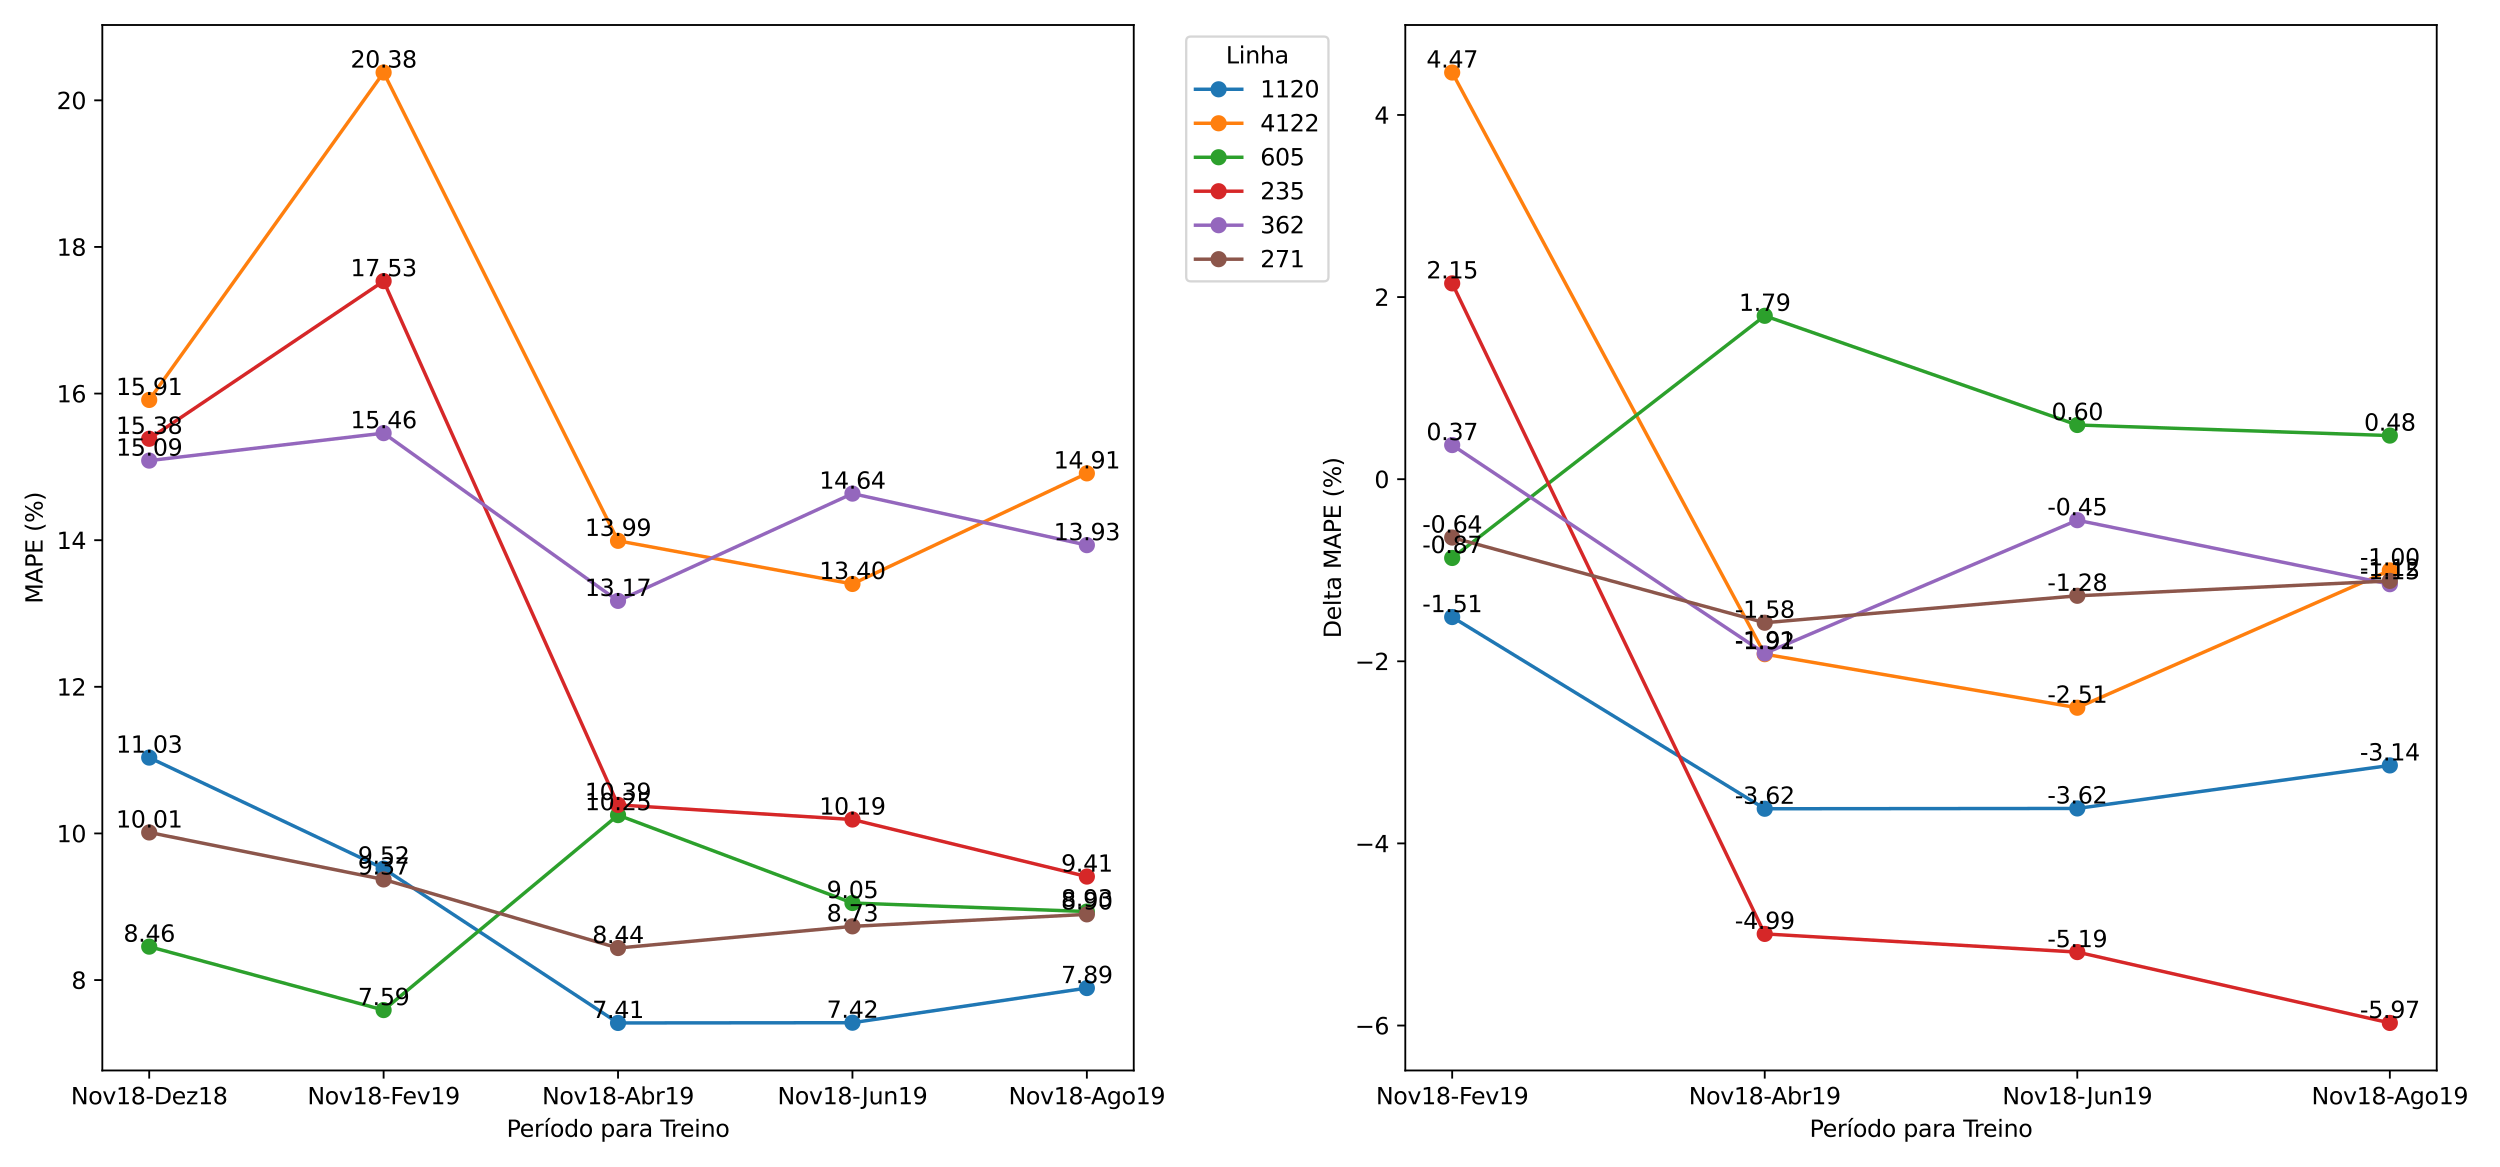 <?xml version="1.0" encoding="utf-8" standalone="no"?>
<!DOCTYPE svg PUBLIC "-//W3C//DTD SVG 1.1//EN"
  "http://www.w3.org/Graphics/SVG/1.1/DTD/svg11.dtd">
<svg xmlns:xlink="http://www.w3.org/1999/xlink" width="1080pt" height="504pt" viewBox="0 0 1080 504" xmlns="http://www.w3.org/2000/svg" version="1.1">
 <defs>
  <style type="text/css">*{stroke-linejoin: round; stroke-linecap: butt}</style>
 </defs>
 <g id="figure_1">
  <g id="patch_1">
   <path d="M 0 504 
L 1080 504 
L 1080 0 
L 0 0 
z
" style="fill: #ffffff"/>
  </g>
  <g id="axes_1">
   <g id="patch_2">
    <path d="M 44.203 462.444 
L 489.778 462.444 
L 489.778 10.8 
L 44.203 10.8 
z
" style="fill: #ffffff"/>
   </g>
   <g id="matplotlib.axis_1">
    <g id="xtick_1">
     <g id="line2d_1">
      <defs>
       <path id="m5db6a47177" d="M 0 0 
L 0 3.5 
" style="stroke: #000000; stroke-width: 0.8"/>
      </defs>
      <g>
       <use xlink:href="#m5db6a47177" x="64.457" y="462.444" style="stroke: #000000; stroke-width: 0.8"/>
      </g>
     </g>
     <g id="text_1">
      <!-- Nov18-Dez18 -->
      <g transform="translate(30.617 477.042) scale(0.1 -0.1)">
       <defs>
        <path id="DejaVuSans-4e" d="M 628 4666 
L 1478 4666 
L 3547 763 
L 3547 4666 
L 4159 4666 
L 4159 0 
L 3309 0 
L 1241 3903 
L 1241 0 
L 628 0 
L 628 4666 
z
" transform="scale(0.016)"/>
        <path id="DejaVuSans-6f" d="M 1959 3097 
Q 1497 3097 1228 2736 
Q 959 2375 959 1747 
Q 959 1119 1226 758 
Q 1494 397 1959 397 
Q 2419 397 2687 759 
Q 2956 1122 2956 1747 
Q 2956 2369 2687 2733 
Q 2419 3097 1959 3097 
z
M 1959 3584 
Q 2709 3584 3137 3096 
Q 3566 2609 3566 1747 
Q 3566 888 3137 398 
Q 2709 -91 1959 -91 
Q 1206 -91 779 398 
Q 353 888 353 1747 
Q 353 2609 779 3096 
Q 1206 3584 1959 3584 
z
" transform="scale(0.016)"/>
        <path id="DejaVuSans-76" d="M 191 3500 
L 800 3500 
L 1894 563 
L 2988 3500 
L 3597 3500 
L 2284 0 
L 1503 0 
L 191 3500 
z
" transform="scale(0.016)"/>
        <path id="DejaVuSans-31" d="M 794 531 
L 1825 531 
L 1825 4091 
L 703 3866 
L 703 4441 
L 1819 4666 
L 2450 4666 
L 2450 531 
L 3481 531 
L 3481 0 
L 794 0 
L 794 531 
z
" transform="scale(0.016)"/>
        <path id="DejaVuSans-38" d="M 2034 2216 
Q 1584 2216 1326 1975 
Q 1069 1734 1069 1313 
Q 1069 891 1326 650 
Q 1584 409 2034 409 
Q 2484 409 2743 651 
Q 3003 894 3003 1313 
Q 3003 1734 2745 1975 
Q 2488 2216 2034 2216 
z
M 1403 2484 
Q 997 2584 770 2862 
Q 544 3141 544 3541 
Q 544 4100 942 4425 
Q 1341 4750 2034 4750 
Q 2731 4750 3128 4425 
Q 3525 4100 3525 3541 
Q 3525 3141 3298 2862 
Q 3072 2584 2669 2484 
Q 3125 2378 3379 2068 
Q 3634 1759 3634 1313 
Q 3634 634 3220 271 
Q 2806 -91 2034 -91 
Q 1263 -91 848 271 
Q 434 634 434 1313 
Q 434 1759 690 2068 
Q 947 2378 1403 2484 
z
M 1172 3481 
Q 1172 3119 1398 2916 
Q 1625 2713 2034 2713 
Q 2441 2713 2670 2916 
Q 2900 3119 2900 3481 
Q 2900 3844 2670 4047 
Q 2441 4250 2034 4250 
Q 1625 4250 1398 4047 
Q 1172 3844 1172 3481 
z
" transform="scale(0.016)"/>
        <path id="DejaVuSans-2d" d="M 313 2009 
L 1997 2009 
L 1997 1497 
L 313 1497 
L 313 2009 
z
" transform="scale(0.016)"/>
        <path id="DejaVuSans-44" d="M 1259 4147 
L 1259 519 
L 2022 519 
Q 2988 519 3436 956 
Q 3884 1394 3884 2338 
Q 3884 3275 3436 3711 
Q 2988 4147 2022 4147 
L 1259 4147 
z
M 628 4666 
L 1925 4666 
Q 3281 4666 3915 4102 
Q 4550 3538 4550 2338 
Q 4550 1131 3912 565 
Q 3275 0 1925 0 
L 628 0 
L 628 4666 
z
" transform="scale(0.016)"/>
        <path id="DejaVuSans-65" d="M 3597 1894 
L 3597 1613 
L 953 1613 
Q 991 1019 1311 708 
Q 1631 397 2203 397 
Q 2534 397 2845 478 
Q 3156 559 3463 722 
L 3463 178 
Q 3153 47 2828 -22 
Q 2503 -91 2169 -91 
Q 1331 -91 842 396 
Q 353 884 353 1716 
Q 353 2575 817 3079 
Q 1281 3584 2069 3584 
Q 2775 3584 3186 3129 
Q 3597 2675 3597 1894 
z
M 3022 2063 
Q 3016 2534 2758 2815 
Q 2500 3097 2075 3097 
Q 1594 3097 1305 2825 
Q 1016 2553 972 2059 
L 3022 2063 
z
" transform="scale(0.016)"/>
        <path id="DejaVuSans-7a" d="M 353 3500 
L 3084 3500 
L 3084 2975 
L 922 459 
L 3084 459 
L 3084 0 
L 275 0 
L 275 525 
L 2438 3041 
L 353 3041 
L 353 3500 
z
" transform="scale(0.016)"/>
       </defs>
       <use xlink:href="#DejaVuSans-4e"/>
       <use xlink:href="#DejaVuSans-6f" x="74.805"/>
       <use xlink:href="#DejaVuSans-76" x="135.986"/>
       <use xlink:href="#DejaVuSans-31" x="195.166"/>
       <use xlink:href="#DejaVuSans-38" x="258.789"/>
       <use xlink:href="#DejaVuSans-2d" x="322.412"/>
       <use xlink:href="#DejaVuSans-44" x="358.496"/>
       <use xlink:href="#DejaVuSans-65" x="435.498"/>
       <use xlink:href="#DejaVuSans-7a" x="497.021"/>
       <use xlink:href="#DejaVuSans-31" x="549.512"/>
       <use xlink:href="#DejaVuSans-38" x="613.135"/>
      </g>
     </g>
    </g>
    <g id="xtick_2">
     <g id="line2d_2">
      <g>
       <use xlink:href="#m5db6a47177" x="165.723" y="462.444" style="stroke: #000000; stroke-width: 0.8"/>
      </g>
     </g>
     <g id="text_2">
      <!-- Nov18-Fev19 -->
      <g transform="translate(132.798 477.042) scale(0.1 -0.1)">
       <defs>
        <path id="DejaVuSans-46" d="M 628 4666 
L 3309 4666 
L 3309 4134 
L 1259 4134 
L 1259 2759 
L 3109 2759 
L 3109 2228 
L 1259 2228 
L 1259 0 
L 628 0 
L 628 4666 
z
" transform="scale(0.016)"/>
        <path id="DejaVuSans-39" d="M 703 97 
L 703 672 
Q 941 559 1184 500 
Q 1428 441 1663 441 
Q 2288 441 2617 861 
Q 2947 1281 2994 2138 
Q 2813 1869 2534 1725 
Q 2256 1581 1919 1581 
Q 1219 1581 811 2004 
Q 403 2428 403 3163 
Q 403 3881 828 4315 
Q 1253 4750 1959 4750 
Q 2769 4750 3195 4129 
Q 3622 3509 3622 2328 
Q 3622 1225 3098 567 
Q 2575 -91 1691 -91 
Q 1453 -91 1209 -44 
Q 966 3 703 97 
z
M 1959 2075 
Q 2384 2075 2632 2365 
Q 2881 2656 2881 3163 
Q 2881 3666 2632 3958 
Q 2384 4250 1959 4250 
Q 1534 4250 1286 3958 
Q 1038 3666 1038 3163 
Q 1038 2656 1286 2365 
Q 1534 2075 1959 2075 
z
" transform="scale(0.016)"/>
       </defs>
       <use xlink:href="#DejaVuSans-4e"/>
       <use xlink:href="#DejaVuSans-6f" x="74.805"/>
       <use xlink:href="#DejaVuSans-76" x="135.986"/>
       <use xlink:href="#DejaVuSans-31" x="195.166"/>
       <use xlink:href="#DejaVuSans-38" x="258.789"/>
       <use xlink:href="#DejaVuSans-2d" x="322.412"/>
       <use xlink:href="#DejaVuSans-46" x="358.496"/>
       <use xlink:href="#DejaVuSans-65" x="410.516"/>
       <use xlink:href="#DejaVuSans-76" x="472.039"/>
       <use xlink:href="#DejaVuSans-31" x="531.219"/>
       <use xlink:href="#DejaVuSans-39" x="594.842"/>
      </g>
     </g>
    </g>
    <g id="xtick_3">
     <g id="line2d_3">
      <g>
       <use xlink:href="#m5db6a47177" x="266.99" y="462.444" style="stroke: #000000; stroke-width: 0.8"/>
      </g>
     </g>
     <g id="text_3">
      <!-- Nov18-Abr19 -->
      <g transform="translate(234.165 477.042) scale(0.1 -0.1)">
       <defs>
        <path id="DejaVuSans-41" d="M 2188 4044 
L 1331 1722 
L 3047 1722 
L 2188 4044 
z
M 1831 4666 
L 2547 4666 
L 4325 0 
L 3669 0 
L 3244 1197 
L 1141 1197 
L 716 0 
L 50 0 
L 1831 4666 
z
" transform="scale(0.016)"/>
        <path id="DejaVuSans-62" d="M 3116 1747 
Q 3116 2381 2855 2742 
Q 2594 3103 2138 3103 
Q 1681 3103 1420 2742 
Q 1159 2381 1159 1747 
Q 1159 1113 1420 752 
Q 1681 391 2138 391 
Q 2594 391 2855 752 
Q 3116 1113 3116 1747 
z
M 1159 2969 
Q 1341 3281 1617 3432 
Q 1894 3584 2278 3584 
Q 2916 3584 3314 3078 
Q 3713 2572 3713 1747 
Q 3713 922 3314 415 
Q 2916 -91 2278 -91 
Q 1894 -91 1617 61 
Q 1341 213 1159 525 
L 1159 0 
L 581 0 
L 581 4863 
L 1159 4863 
L 1159 2969 
z
" transform="scale(0.016)"/>
        <path id="DejaVuSans-72" d="M 2631 2963 
Q 2534 3019 2420 3045 
Q 2306 3072 2169 3072 
Q 1681 3072 1420 2755 
Q 1159 2438 1159 1844 
L 1159 0 
L 581 0 
L 581 3500 
L 1159 3500 
L 1159 2956 
Q 1341 3275 1631 3429 
Q 1922 3584 2338 3584 
Q 2397 3584 2469 3576 
Q 2541 3569 2628 3553 
L 2631 2963 
z
" transform="scale(0.016)"/>
       </defs>
       <use xlink:href="#DejaVuSans-4e"/>
       <use xlink:href="#DejaVuSans-6f" x="74.805"/>
       <use xlink:href="#DejaVuSans-76" x="135.986"/>
       <use xlink:href="#DejaVuSans-31" x="195.166"/>
       <use xlink:href="#DejaVuSans-38" x="258.789"/>
       <use xlink:href="#DejaVuSans-2d" x="322.412"/>
       <use xlink:href="#DejaVuSans-41" x="356.246"/>
       <use xlink:href="#DejaVuSans-62" x="424.654"/>
       <use xlink:href="#DejaVuSans-72" x="488.131"/>
       <use xlink:href="#DejaVuSans-31" x="529.244"/>
       <use xlink:href="#DejaVuSans-39" x="592.867"/>
      </g>
     </g>
    </g>
    <g id="xtick_4">
     <g id="line2d_4">
      <g>
       <use xlink:href="#m5db6a47177" x="368.257" y="462.444" style="stroke: #000000; stroke-width: 0.8"/>
      </g>
     </g>
     <g id="text_4">
      <!-- Nov18-Jun19 -->
      <g transform="translate(335.875 477.042) scale(0.1 -0.1)">
       <defs>
        <path id="DejaVuSans-4a" d="M 628 4666 
L 1259 4666 
L 1259 325 
Q 1259 -519 939 -900 
Q 619 -1281 -91 -1281 
L -331 -1281 
L -331 -750 
L -134 -750 
Q 284 -750 456 -515 
Q 628 -281 628 325 
L 628 4666 
z
" transform="scale(0.016)"/>
        <path id="DejaVuSans-75" d="M 544 1381 
L 544 3500 
L 1119 3500 
L 1119 1403 
Q 1119 906 1312 657 
Q 1506 409 1894 409 
Q 2359 409 2629 706 
Q 2900 1003 2900 1516 
L 2900 3500 
L 3475 3500 
L 3475 0 
L 2900 0 
L 2900 538 
Q 2691 219 2414 64 
Q 2138 -91 1772 -91 
Q 1169 -91 856 284 
Q 544 659 544 1381 
z
M 1991 3584 
L 1991 3584 
z
" transform="scale(0.016)"/>
        <path id="DejaVuSans-6e" d="M 3513 2113 
L 3513 0 
L 2938 0 
L 2938 2094 
Q 2938 2591 2744 2837 
Q 2550 3084 2163 3084 
Q 1697 3084 1428 2787 
Q 1159 2491 1159 1978 
L 1159 0 
L 581 0 
L 581 3500 
L 1159 3500 
L 1159 2956 
Q 1366 3272 1645 3428 
Q 1925 3584 2291 3584 
Q 2894 3584 3203 3211 
Q 3513 2838 3513 2113 
z
" transform="scale(0.016)"/>
       </defs>
       <use xlink:href="#DejaVuSans-4e"/>
       <use xlink:href="#DejaVuSans-6f" x="74.805"/>
       <use xlink:href="#DejaVuSans-76" x="135.986"/>
       <use xlink:href="#DejaVuSans-31" x="195.166"/>
       <use xlink:href="#DejaVuSans-38" x="258.789"/>
       <use xlink:href="#DejaVuSans-2d" x="322.412"/>
       <use xlink:href="#DejaVuSans-4a" x="364.121"/>
       <use xlink:href="#DejaVuSans-75" x="393.613"/>
       <use xlink:href="#DejaVuSans-6e" x="456.992"/>
       <use xlink:href="#DejaVuSans-31" x="520.371"/>
       <use xlink:href="#DejaVuSans-39" x="583.994"/>
      </g>
     </g>
    </g>
    <g id="xtick_5">
     <g id="line2d_5">
      <g>
       <use xlink:href="#m5db6a47177" x="469.524" y="462.444" style="stroke: #000000; stroke-width: 0.8"/>
      </g>
     </g>
     <g id="text_5">
      <!-- Nov18-Ago19 -->
      <g transform="translate(435.695 477.042) scale(0.1 -0.1)">
       <defs>
        <path id="DejaVuSans-67" d="M 2906 1791 
Q 2906 2416 2648 2759 
Q 2391 3103 1925 3103 
Q 1463 3103 1205 2759 
Q 947 2416 947 1791 
Q 947 1169 1205 825 
Q 1463 481 1925 481 
Q 2391 481 2648 825 
Q 2906 1169 2906 1791 
z
M 3481 434 
Q 3481 -459 3084 -895 
Q 2688 -1331 1869 -1331 
Q 1566 -1331 1297 -1286 
Q 1028 -1241 775 -1147 
L 775 -588 
Q 1028 -725 1275 -790 
Q 1522 -856 1778 -856 
Q 2344 -856 2625 -561 
Q 2906 -266 2906 331 
L 2906 616 
Q 2728 306 2450 153 
Q 2172 0 1784 0 
Q 1141 0 747 490 
Q 353 981 353 1791 
Q 353 2603 747 3093 
Q 1141 3584 1784 3584 
Q 2172 3584 2450 3431 
Q 2728 3278 2906 2969 
L 2906 3500 
L 3481 3500 
L 3481 434 
z
" transform="scale(0.016)"/>
       </defs>
       <use xlink:href="#DejaVuSans-4e"/>
       <use xlink:href="#DejaVuSans-6f" x="74.805"/>
       <use xlink:href="#DejaVuSans-76" x="135.986"/>
       <use xlink:href="#DejaVuSans-31" x="195.166"/>
       <use xlink:href="#DejaVuSans-38" x="258.789"/>
       <use xlink:href="#DejaVuSans-2d" x="322.412"/>
       <use xlink:href="#DejaVuSans-41" x="356.246"/>
       <use xlink:href="#DejaVuSans-67" x="424.654"/>
       <use xlink:href="#DejaVuSans-6f" x="488.131"/>
       <use xlink:href="#DejaVuSans-31" x="549.312"/>
       <use xlink:href="#DejaVuSans-39" x="612.936"/>
      </g>
     </g>
    </g>
    <g id="text_6">
     <!-- Período para Treino -->
     <g transform="translate(218.854 491.12) scale(0.1 -0.1)">
      <defs>
       <path id="DejaVuSans-50" d="M 1259 4147 
L 1259 2394 
L 2053 2394 
Q 2494 2394 2734 2622 
Q 2975 2850 2975 3272 
Q 2975 3691 2734 3919 
Q 2494 4147 2053 4147 
L 1259 4147 
z
M 628 4666 
L 2053 4666 
Q 2838 4666 3239 4311 
Q 3641 3956 3641 3272 
Q 3641 2581 3239 2228 
Q 2838 1875 2053 1875 
L 1259 1875 
L 1259 0 
L 628 0 
L 628 4666 
z
" transform="scale(0.016)"/>
       <path id="DejaVuSans-ed" d="M 1325 5119 
L 1947 5119 
L 928 3944 
L 450 3944 
L 1325 5119 
z
M 603 3500 
L 1178 3500 
L 1178 0 
L 603 0 
L 603 3500 
z
M 891 3584 
L 891 3584 
z
" transform="scale(0.016)"/>
       <path id="DejaVuSans-64" d="M 2906 2969 
L 2906 4863 
L 3481 4863 
L 3481 0 
L 2906 0 
L 2906 525 
Q 2725 213 2448 61 
Q 2172 -91 1784 -91 
Q 1150 -91 751 415 
Q 353 922 353 1747 
Q 353 2572 751 3078 
Q 1150 3584 1784 3584 
Q 2172 3584 2448 3432 
Q 2725 3281 2906 2969 
z
M 947 1747 
Q 947 1113 1208 752 
Q 1469 391 1925 391 
Q 2381 391 2643 752 
Q 2906 1113 2906 1747 
Q 2906 2381 2643 2742 
Q 2381 3103 1925 3103 
Q 1469 3103 1208 2742 
Q 947 2381 947 1747 
z
" transform="scale(0.016)"/>
       <path id="DejaVuSans-20" transform="scale(0.016)"/>
       <path id="DejaVuSans-70" d="M 1159 525 
L 1159 -1331 
L 581 -1331 
L 581 3500 
L 1159 3500 
L 1159 2969 
Q 1341 3281 1617 3432 
Q 1894 3584 2278 3584 
Q 2916 3584 3314 3078 
Q 3713 2572 3713 1747 
Q 3713 922 3314 415 
Q 2916 -91 2278 -91 
Q 1894 -91 1617 61 
Q 1341 213 1159 525 
z
M 3116 1747 
Q 3116 2381 2855 2742 
Q 2594 3103 2138 3103 
Q 1681 3103 1420 2742 
Q 1159 2381 1159 1747 
Q 1159 1113 1420 752 
Q 1681 391 2138 391 
Q 2594 391 2855 752 
Q 3116 1113 3116 1747 
z
" transform="scale(0.016)"/>
       <path id="DejaVuSans-61" d="M 2194 1759 
Q 1497 1759 1228 1600 
Q 959 1441 959 1056 
Q 959 750 1161 570 
Q 1363 391 1709 391 
Q 2188 391 2477 730 
Q 2766 1069 2766 1631 
L 2766 1759 
L 2194 1759 
z
M 3341 1997 
L 3341 0 
L 2766 0 
L 2766 531 
Q 2569 213 2275 61 
Q 1981 -91 1556 -91 
Q 1019 -91 701 211 
Q 384 513 384 1019 
Q 384 1609 779 1909 
Q 1175 2209 1959 2209 
L 2766 2209 
L 2766 2266 
Q 2766 2663 2505 2880 
Q 2244 3097 1772 3097 
Q 1472 3097 1187 3025 
Q 903 2953 641 2809 
L 641 3341 
Q 956 3463 1253 3523 
Q 1550 3584 1831 3584 
Q 2591 3584 2966 3190 
Q 3341 2797 3341 1997 
z
" transform="scale(0.016)"/>
       <path id="DejaVuSans-54" d="M -19 4666 
L 3928 4666 
L 3928 4134 
L 2272 4134 
L 2272 0 
L 1638 0 
L 1638 4134 
L -19 4134 
L -19 4666 
z
" transform="scale(0.016)"/>
       <path id="DejaVuSans-69" d="M 603 3500 
L 1178 3500 
L 1178 0 
L 603 0 
L 603 3500 
z
M 603 4863 
L 1178 4863 
L 1178 4134 
L 603 4134 
L 603 4863 
z
" transform="scale(0.016)"/>
      </defs>
      <use xlink:href="#DejaVuSans-50"/>
      <use xlink:href="#DejaVuSans-65" x="56.678"/>
      <use xlink:href="#DejaVuSans-72" x="118.201"/>
      <use xlink:href="#DejaVuSans-ed" x="159.314"/>
      <use xlink:href="#DejaVuSans-6f" x="187.098"/>
      <use xlink:href="#DejaVuSans-64" x="248.279"/>
      <use xlink:href="#DejaVuSans-6f" x="311.756"/>
      <use xlink:href="#DejaVuSans-20" x="372.938"/>
      <use xlink:href="#DejaVuSans-70" x="404.725"/>
      <use xlink:href="#DejaVuSans-61" x="468.201"/>
      <use xlink:href="#DejaVuSans-72" x="529.48"/>
      <use xlink:href="#DejaVuSans-61" x="570.594"/>
      <use xlink:href="#DejaVuSans-20" x="631.873"/>
      <use xlink:href="#DejaVuSans-54" x="663.66"/>
      <use xlink:href="#DejaVuSans-72" x="709.994"/>
      <use xlink:href="#DejaVuSans-65" x="748.857"/>
      <use xlink:href="#DejaVuSans-69" x="810.381"/>
      <use xlink:href="#DejaVuSans-6e" x="838.164"/>
      <use xlink:href="#DejaVuSans-6f" x="901.543"/>
     </g>
    </g>
   </g>
   <g id="matplotlib.axis_2">
    <g id="ytick_1">
     <g id="line2d_6">
      <defs>
       <path id="m7d625decea" d="M 0 0 
L -3.5 0 
" style="stroke: #000000; stroke-width: 0.8"/>
      </defs>
      <g>
       <use xlink:href="#m7d625decea" x="44.203" y="423.38" style="stroke: #000000; stroke-width: 0.8"/>
      </g>
     </g>
     <g id="text_7">
      <!-- 8 -->
      <g transform="translate(30.841 427.179) scale(0.1 -0.1)">
       <use xlink:href="#DejaVuSans-38"/>
      </g>
     </g>
    </g>
    <g id="ytick_2">
     <g id="line2d_7">
      <g>
       <use xlink:href="#m7d625decea" x="44.203" y="360.04" style="stroke: #000000; stroke-width: 0.8"/>
      </g>
     </g>
     <g id="text_8">
      <!-- 10 -->
      <g transform="translate(24.478 363.839) scale(0.1 -0.1)">
       <defs>
        <path id="DejaVuSans-30" d="M 2034 4250 
Q 1547 4250 1301 3770 
Q 1056 3291 1056 2328 
Q 1056 1369 1301 889 
Q 1547 409 2034 409 
Q 2525 409 2770 889 
Q 3016 1369 3016 2328 
Q 3016 3291 2770 3770 
Q 2525 4250 2034 4250 
z
M 2034 4750 
Q 2819 4750 3233 4129 
Q 3647 3509 3647 2328 
Q 3647 1150 3233 529 
Q 2819 -91 2034 -91 
Q 1250 -91 836 529 
Q 422 1150 422 2328 
Q 422 3509 836 4129 
Q 1250 4750 2034 4750 
z
" transform="scale(0.016)"/>
       </defs>
       <use xlink:href="#DejaVuSans-31"/>
       <use xlink:href="#DejaVuSans-30" x="63.623"/>
      </g>
     </g>
    </g>
    <g id="ytick_3">
     <g id="line2d_8">
      <g>
       <use xlink:href="#m7d625decea" x="44.203" y="296.7" style="stroke: #000000; stroke-width: 0.8"/>
      </g>
     </g>
     <g id="text_9">
      <!-- 12 -->
      <g transform="translate(24.478 300.499) scale(0.1 -0.1)">
       <defs>
        <path id="DejaVuSans-32" d="M 1228 531 
L 3431 531 
L 3431 0 
L 469 0 
L 469 531 
Q 828 903 1448 1529 
Q 2069 2156 2228 2338 
Q 2531 2678 2651 2914 
Q 2772 3150 2772 3378 
Q 2772 3750 2511 3984 
Q 2250 4219 1831 4219 
Q 1534 4219 1204 4116 
Q 875 4013 500 3803 
L 500 4441 
Q 881 4594 1212 4672 
Q 1544 4750 1819 4750 
Q 2544 4750 2975 4387 
Q 3406 4025 3406 3419 
Q 3406 3131 3298 2873 
Q 3191 2616 2906 2266 
Q 2828 2175 2409 1742 
Q 1991 1309 1228 531 
z
" transform="scale(0.016)"/>
       </defs>
       <use xlink:href="#DejaVuSans-31"/>
       <use xlink:href="#DejaVuSans-32" x="63.623"/>
      </g>
     </g>
    </g>
    <g id="ytick_4">
     <g id="line2d_9">
      <g>
       <use xlink:href="#m7d625decea" x="44.203" y="233.36" style="stroke: #000000; stroke-width: 0.8"/>
      </g>
     </g>
     <g id="text_10">
      <!-- 14 -->
      <g transform="translate(24.478 237.159) scale(0.1 -0.1)">
       <defs>
        <path id="DejaVuSans-34" d="M 2419 4116 
L 825 1625 
L 2419 1625 
L 2419 4116 
z
M 2253 4666 
L 3047 4666 
L 3047 1625 
L 3713 1625 
L 3713 1100 
L 3047 1100 
L 3047 0 
L 2419 0 
L 2419 1100 
L 313 1100 
L 313 1709 
L 2253 4666 
z
" transform="scale(0.016)"/>
       </defs>
       <use xlink:href="#DejaVuSans-31"/>
       <use xlink:href="#DejaVuSans-34" x="63.623"/>
      </g>
     </g>
    </g>
    <g id="ytick_5">
     <g id="line2d_10">
      <g>
       <use xlink:href="#m7d625decea" x="44.203" y="170.02" style="stroke: #000000; stroke-width: 0.8"/>
      </g>
     </g>
     <g id="text_11">
      <!-- 16 -->
      <g transform="translate(24.478 173.819) scale(0.1 -0.1)">
       <defs>
        <path id="DejaVuSans-36" d="M 2113 2584 
Q 1688 2584 1439 2293 
Q 1191 2003 1191 1497 
Q 1191 994 1439 701 
Q 1688 409 2113 409 
Q 2538 409 2786 701 
Q 3034 994 3034 1497 
Q 3034 2003 2786 2293 
Q 2538 2584 2113 2584 
z
M 3366 4563 
L 3366 3988 
Q 3128 4100 2886 4159 
Q 2644 4219 2406 4219 
Q 1781 4219 1451 3797 
Q 1122 3375 1075 2522 
Q 1259 2794 1537 2939 
Q 1816 3084 2150 3084 
Q 2853 3084 3261 2657 
Q 3669 2231 3669 1497 
Q 3669 778 3244 343 
Q 2819 -91 2113 -91 
Q 1303 -91 875 529 
Q 447 1150 447 2328 
Q 447 3434 972 4092 
Q 1497 4750 2381 4750 
Q 2619 4750 2861 4703 
Q 3103 4656 3366 4563 
z
" transform="scale(0.016)"/>
       </defs>
       <use xlink:href="#DejaVuSans-31"/>
       <use xlink:href="#DejaVuSans-36" x="63.623"/>
      </g>
     </g>
    </g>
    <g id="ytick_6">
     <g id="line2d_11">
      <g>
       <use xlink:href="#m7d625decea" x="44.203" y="106.68" style="stroke: #000000; stroke-width: 0.8"/>
      </g>
     </g>
     <g id="text_12">
      <!-- 18 -->
      <g transform="translate(24.478 110.479) scale(0.1 -0.1)">
       <use xlink:href="#DejaVuSans-31"/>
       <use xlink:href="#DejaVuSans-38" x="63.623"/>
      </g>
     </g>
    </g>
    <g id="ytick_7">
     <g id="line2d_12">
      <g>
       <use xlink:href="#m7d625decea" x="44.203" y="43.34" style="stroke: #000000; stroke-width: 0.8"/>
      </g>
     </g>
     <g id="text_13">
      <!-- 20 -->
      <g transform="translate(24.478 47.139) scale(0.1 -0.1)">
       <use xlink:href="#DejaVuSans-32"/>
       <use xlink:href="#DejaVuSans-30" x="63.623"/>
      </g>
     </g>
    </g>
    <g id="text_14">
     <!-- MAPE (%) -->
     <g transform="translate(18.398 260.772) rotate(-90) scale(0.1 -0.1)">
      <defs>
       <path id="DejaVuSans-4d" d="M 628 4666 
L 1569 4666 
L 2759 1491 
L 3956 4666 
L 4897 4666 
L 4897 0 
L 4281 0 
L 4281 4097 
L 3078 897 
L 2444 897 
L 1241 4097 
L 1241 0 
L 628 0 
L 628 4666 
z
" transform="scale(0.016)"/>
       <path id="DejaVuSans-45" d="M 628 4666 
L 3578 4666 
L 3578 4134 
L 1259 4134 
L 1259 2753 
L 3481 2753 
L 3481 2222 
L 1259 2222 
L 1259 531 
L 3634 531 
L 3634 0 
L 628 0 
L 628 4666 
z
" transform="scale(0.016)"/>
       <path id="DejaVuSans-28" d="M 1984 4856 
Q 1566 4138 1362 3434 
Q 1159 2731 1159 2009 
Q 1159 1288 1364 580 
Q 1569 -128 1984 -844 
L 1484 -844 
Q 1016 -109 783 600 
Q 550 1309 550 2009 
Q 550 2706 781 3412 
Q 1013 4119 1484 4856 
L 1984 4856 
z
" transform="scale(0.016)"/>
       <path id="DejaVuSans-25" d="M 4653 2053 
Q 4381 2053 4226 1822 
Q 4072 1591 4072 1178 
Q 4072 772 4226 539 
Q 4381 306 4653 306 
Q 4919 306 5073 539 
Q 5228 772 5228 1178 
Q 5228 1588 5073 1820 
Q 4919 2053 4653 2053 
z
M 4653 2450 
Q 5147 2450 5437 2106 
Q 5728 1763 5728 1178 
Q 5728 594 5436 251 
Q 5144 -91 4653 -91 
Q 4153 -91 3862 251 
Q 3572 594 3572 1178 
Q 3572 1766 3864 2108 
Q 4156 2450 4653 2450 
z
M 1428 4353 
Q 1159 4353 1004 4120 
Q 850 3888 850 3481 
Q 850 3069 1003 2837 
Q 1156 2606 1428 2606 
Q 1700 2606 1854 2837 
Q 2009 3069 2009 3481 
Q 2009 3884 1853 4118 
Q 1697 4353 1428 4353 
z
M 4250 4750 
L 4750 4750 
L 1831 -91 
L 1331 -91 
L 4250 4750 
z
M 1428 4750 
Q 1922 4750 2215 4408 
Q 2509 4066 2509 3481 
Q 2509 2891 2217 2550 
Q 1925 2209 1428 2209 
Q 931 2209 642 2551 
Q 353 2894 353 3481 
Q 353 4063 643 4406 
Q 934 4750 1428 4750 
z
" transform="scale(0.016)"/>
       <path id="DejaVuSans-29" d="M 513 4856 
L 1013 4856 
Q 1481 4119 1714 3412 
Q 1947 2706 1947 2009 
Q 1947 1309 1714 600 
Q 1481 -109 1013 -844 
L 513 -844 
Q 928 -128 1133 580 
Q 1338 1288 1338 2009 
Q 1338 2731 1133 3434 
Q 928 4138 513 4856 
z
" transform="scale(0.016)"/>
      </defs>
      <use xlink:href="#DejaVuSans-4d"/>
      <use xlink:href="#DejaVuSans-41" x="86.279"/>
      <use xlink:href="#DejaVuSans-50" x="154.688"/>
      <use xlink:href="#DejaVuSans-45" x="214.99"/>
      <use xlink:href="#DejaVuSans-20" x="278.174"/>
      <use xlink:href="#DejaVuSans-28" x="309.961"/>
      <use xlink:href="#DejaVuSans-25" x="348.975"/>
      <use xlink:href="#DejaVuSans-29" x="443.994"/>
     </g>
    </g>
   </g>
   <g id="line2d_13">
    <path d="M 64.457 327.285 
L 165.723 375.237 
L 266.99 441.914 
L 368.257 441.81 
L 469.524 426.844 
" clip-path="url(#p44aad4305f)" style="fill: none; stroke: #1f77b4; stroke-width: 1.5; stroke-linecap: square"/>
    <defs>
     <path id="mf552445607" d="M 0 3 
C 0.796 3 1.559 2.684 2.121 2.121 
C 2.684 1.559 3 0.796 3 0 
C 3 -0.796 2.684 -1.559 2.121 -2.121 
C 1.559 -2.684 0.796 -3 0 -3 
C -0.796 -3 -1.559 -2.684 -2.121 -2.121 
C -2.684 -1.559 -3 -0.796 -3 0 
C -3 0.796 -2.684 1.559 -2.121 2.121 
C -1.559 2.684 -0.796 3 0 3 
z
" style="stroke: #1f77b4"/>
    </defs>
    <g clip-path="url(#p44aad4305f)">
     <use xlink:href="#mf552445607" x="64.457" y="327.285" style="fill: #1f77b4; stroke: #1f77b4"/>
     <use xlink:href="#mf552445607" x="165.723" y="375.237" style="fill: #1f77b4; stroke: #1f77b4"/>
     <use xlink:href="#mf552445607" x="266.99" y="441.914" style="fill: #1f77b4; stroke: #1f77b4"/>
     <use xlink:href="#mf552445607" x="368.257" y="441.81" style="fill: #1f77b4; stroke: #1f77b4"/>
     <use xlink:href="#mf552445607" x="469.524" y="426.844" style="fill: #1f77b4; stroke: #1f77b4"/>
    </g>
   </g>
   <g id="line2d_14">
    <path d="M 64.457 172.774 
L 165.723 31.329 
L 266.99 233.637 
L 368.257 252.267 
L 469.524 204.493 
" clip-path="url(#p44aad4305f)" style="fill: none; stroke: #ff7f0e; stroke-width: 1.5; stroke-linecap: square"/>
    <defs>
     <path id="mcbbe926f59" d="M 0 3 
C 0.796 3 1.559 2.684 2.121 2.121 
C 2.684 1.559 3 0.796 3 0 
C 3 -0.796 2.684 -1.559 2.121 -2.121 
C 1.559 -2.684 0.796 -3 0 -3 
C -0.796 -3 -1.559 -2.684 -2.121 -2.121 
C -2.684 -1.559 -3 -0.796 -3 0 
C -3 0.796 -2.684 1.559 -2.121 2.121 
C -1.559 2.684 -0.796 3 0 3 
z
" style="stroke: #ff7f0e"/>
    </defs>
    <g clip-path="url(#p44aad4305f)">
     <use xlink:href="#mcbbe926f59" x="64.457" y="172.774" style="fill: #ff7f0e; stroke: #ff7f0e"/>
     <use xlink:href="#mcbbe926f59" x="165.723" y="31.329" style="fill: #ff7f0e; stroke: #ff7f0e"/>
     <use xlink:href="#mcbbe926f59" x="266.99" y="233.637" style="fill: #ff7f0e; stroke: #ff7f0e"/>
     <use xlink:href="#mcbbe926f59" x="368.257" y="252.267" style="fill: #ff7f0e; stroke: #ff7f0e"/>
     <use xlink:href="#mcbbe926f59" x="469.524" y="204.493" style="fill: #ff7f0e; stroke: #ff7f0e"/>
    </g>
   </g>
   <g id="line2d_15">
    <path d="M 64.457 408.951 
L 165.723 436.355 
L 266.99 352.126 
L 368.257 390.102 
L 469.524 393.789 
" clip-path="url(#p44aad4305f)" style="fill: none; stroke: #2ca02c; stroke-width: 1.5; stroke-linecap: square"/>
    <defs>
     <path id="mddf68f7ce9" d="M 0 3 
C 0.796 3 1.559 2.684 2.121 2.121 
C 2.684 1.559 3 0.796 3 0 
C 3 -0.796 2.684 -1.559 2.121 -2.121 
C 1.559 -2.684 0.796 -3 0 -3 
C -0.796 -3 -1.559 -2.684 -2.121 -2.121 
C -2.684 -1.559 -3 -0.796 -3 0 
C -3 0.796 -2.684 1.559 -2.121 2.121 
C -1.559 2.684 -0.796 3 0 3 
z
" style="stroke: #2ca02c"/>
    </defs>
    <g clip-path="url(#p44aad4305f)">
     <use xlink:href="#mddf68f7ce9" x="64.457" y="408.951" style="fill: #2ca02c; stroke: #2ca02c"/>
     <use xlink:href="#mddf68f7ce9" x="165.723" y="436.355" style="fill: #2ca02c; stroke: #2ca02c"/>
     <use xlink:href="#mddf68f7ce9" x="266.99" y="352.126" style="fill: #2ca02c; stroke: #2ca02c"/>
     <use xlink:href="#mddf68f7ce9" x="368.257" y="390.102" style="fill: #2ca02c; stroke: #2ca02c"/>
     <use xlink:href="#mddf68f7ce9" x="469.524" y="393.789" style="fill: #2ca02c; stroke: #2ca02c"/>
    </g>
   </g>
   <g id="line2d_16">
    <path d="M 64.457 189.551 
L 165.723 121.445 
L 266.99 347.712 
L 368.257 354.034 
L 469.524 378.681 
" clip-path="url(#p44aad4305f)" style="fill: none; stroke: #d62728; stroke-width: 1.5; stroke-linecap: square"/>
    <defs>
     <path id="m1a7b8b6662" d="M 0 3 
C 0.796 3 1.559 2.684 2.121 2.121 
C 2.684 1.559 3 0.796 3 0 
C 3 -0.796 2.684 -1.559 2.121 -2.121 
C 1.559 -2.684 0.796 -3 0 -3 
C -0.796 -3 -1.559 -2.684 -2.121 -2.121 
C -2.684 -1.559 -3 -0.796 -3 0 
C -3 0.796 -2.684 1.559 -2.121 2.121 
C -1.559 2.684 -0.796 3 0 3 
z
" style="stroke: #d62728"/>
    </defs>
    <g clip-path="url(#p44aad4305f)">
     <use xlink:href="#m1a7b8b6662" x="64.457" y="189.551" style="fill: #d62728; stroke: #d62728"/>
     <use xlink:href="#m1a7b8b6662" x="165.723" y="121.445" style="fill: #d62728; stroke: #d62728"/>
     <use xlink:href="#m1a7b8b6662" x="266.99" y="347.712" style="fill: #d62728; stroke: #d62728"/>
     <use xlink:href="#m1a7b8b6662" x="368.257" y="354.034" style="fill: #d62728; stroke: #d62728"/>
     <use xlink:href="#m1a7b8b6662" x="469.524" y="378.681" style="fill: #d62728; stroke: #d62728"/>
    </g>
   </g>
   <g id="line2d_17">
    <path d="M 64.457 198.978 
L 165.723 187.111 
L 266.99 259.58 
L 368.257 213.239 
L 469.524 235.502 
" clip-path="url(#p44aad4305f)" style="fill: none; stroke: #9467bd; stroke-width: 1.5; stroke-linecap: square"/>
    <defs>
     <path id="mc0d36d5dff" d="M 0 3 
C 0.796 3 1.559 2.684 2.121 2.121 
C 2.684 1.559 3 0.796 3 0 
C 3 -0.796 2.684 -1.559 2.121 -2.121 
C 1.559 -2.684 0.796 -3 0 -3 
C -0.796 -3 -1.559 -2.684 -2.121 -2.121 
C -2.684 -1.559 -3 -0.796 -3 0 
C -3 0.796 -2.684 1.559 -2.121 2.121 
C -1.559 2.684 -0.796 3 0 3 
z
" style="stroke: #9467bd"/>
    </defs>
    <g clip-path="url(#p44aad4305f)">
     <use xlink:href="#mc0d36d5dff" x="64.457" y="198.978" style="fill: #9467bd; stroke: #9467bd"/>
     <use xlink:href="#mc0d36d5dff" x="165.723" y="187.111" style="fill: #9467bd; stroke: #9467bd"/>
     <use xlink:href="#mc0d36d5dff" x="266.99" y="259.58" style="fill: #9467bd; stroke: #9467bd"/>
     <use xlink:href="#mc0d36d5dff" x="368.257" y="213.239" style="fill: #9467bd; stroke: #9467bd"/>
     <use xlink:href="#mc0d36d5dff" x="469.524" y="235.502" style="fill: #9467bd; stroke: #9467bd"/>
    </g>
   </g>
   <g id="line2d_18">
    <path d="M 64.457 359.625 
L 165.723 379.921 
L 266.99 409.547 
L 368.257 400.183 
L 469.524 395.002 
" clip-path="url(#p44aad4305f)" style="fill: none; stroke: #8c564b; stroke-width: 1.5; stroke-linecap: square"/>
    <defs>
     <path id="m8625dcbd78" d="M 0 3 
C 0.796 3 1.559 2.684 2.121 2.121 
C 2.684 1.559 3 0.796 3 0 
C 3 -0.796 2.684 -1.559 2.121 -2.121 
C 1.559 -2.684 0.796 -3 0 -3 
C -0.796 -3 -1.559 -2.684 -2.121 -2.121 
C -2.684 -1.559 -3 -0.796 -3 0 
C -3 0.796 -2.684 1.559 -2.121 2.121 
C -1.559 2.684 -0.796 3 0 3 
z
" style="stroke: #8c564b"/>
    </defs>
    <g clip-path="url(#p44aad4305f)">
     <use xlink:href="#m8625dcbd78" x="64.457" y="359.625" style="fill: #8c564b; stroke: #8c564b"/>
     <use xlink:href="#m8625dcbd78" x="165.723" y="379.921" style="fill: #8c564b; stroke: #8c564b"/>
     <use xlink:href="#m8625dcbd78" x="266.99" y="409.547" style="fill: #8c564b; stroke: #8c564b"/>
     <use xlink:href="#m8625dcbd78" x="368.257" y="400.183" style="fill: #8c564b; stroke: #8c564b"/>
     <use xlink:href="#m8625dcbd78" x="469.524" y="395.002" style="fill: #8c564b; stroke: #8c564b"/>
    </g>
   </g>
   <g id="patch_3">
    <path d="M 44.203 462.444 
L 44.203 10.8 
" style="fill: none; stroke: #000000; stroke-width: 0.8; stroke-linejoin: miter; stroke-linecap: square"/>
   </g>
   <g id="patch_4">
    <path d="M 489.778 462.444 
L 489.778 10.8 
" style="fill: none; stroke: #000000; stroke-width: 0.8; stroke-linejoin: miter; stroke-linecap: square"/>
   </g>
   <g id="patch_5">
    <path d="M 44.203 462.444 
L 489.778 462.444 
" style="fill: none; stroke: #000000; stroke-width: 0.8; stroke-linejoin: miter; stroke-linecap: square"/>
   </g>
   <g id="patch_6">
    <path d="M 44.203 10.8 
L 489.778 10.8 
" style="fill: none; stroke: #000000; stroke-width: 0.8; stroke-linejoin: miter; stroke-linecap: square"/>
   </g>
   <g id="text_15">
    <!-- 11.03 -->
    <g transform="translate(50.142 325.158) scale(0.1 -0.1)">
     <defs>
      <path id="DejaVuSans-2e" d="M 684 794 
L 1344 794 
L 1344 0 
L 684 0 
L 684 794 
z
" transform="scale(0.016)"/>
      <path id="DejaVuSans-33" d="M 2597 2516 
Q 3050 2419 3304 2112 
Q 3559 1806 3559 1356 
Q 3559 666 3084 287 
Q 2609 -91 1734 -91 
Q 1441 -91 1130 -33 
Q 819 25 488 141 
L 488 750 
Q 750 597 1062 519 
Q 1375 441 1716 441 
Q 2309 441 2620 675 
Q 2931 909 2931 1356 
Q 2931 1769 2642 2001 
Q 2353 2234 1838 2234 
L 1294 2234 
L 1294 2753 
L 1863 2753 
Q 2328 2753 2575 2939 
Q 2822 3125 2822 3475 
Q 2822 3834 2567 4026 
Q 2313 4219 1838 4219 
Q 1578 4219 1281 4162 
Q 984 4106 628 3988 
L 628 4550 
Q 988 4650 1302 4700 
Q 1616 4750 1894 4750 
Q 2613 4750 3031 4423 
Q 3450 4097 3450 3541 
Q 3450 3153 3228 2886 
Q 3006 2619 2597 2516 
z
" transform="scale(0.016)"/>
     </defs>
     <use xlink:href="#DejaVuSans-31"/>
     <use xlink:href="#DejaVuSans-31" x="63.623"/>
     <use xlink:href="#DejaVuSans-2e" x="127.246"/>
     <use xlink:href="#DejaVuSans-30" x="159.033"/>
     <use xlink:href="#DejaVuSans-33" x="222.656"/>
    </g>
   </g>
   <g id="text_16">
    <!-- 9.52 -->
    <g transform="translate(154.591 373.11) scale(0.1 -0.1)">
     <defs>
      <path id="DejaVuSans-35" d="M 691 4666 
L 3169 4666 
L 3169 4134 
L 1269 4134 
L 1269 2991 
Q 1406 3038 1543 3061 
Q 1681 3084 1819 3084 
Q 2600 3084 3056 2656 
Q 3513 2228 3513 1497 
Q 3513 744 3044 326 
Q 2575 -91 1722 -91 
Q 1428 -91 1123 -41 
Q 819 9 494 109 
L 494 744 
Q 775 591 1075 516 
Q 1375 441 1709 441 
Q 2250 441 2565 725 
Q 2881 1009 2881 1497 
Q 2881 1984 2565 2268 
Q 2250 2553 1709 2553 
Q 1456 2553 1204 2497 
Q 953 2441 691 2322 
L 691 4666 
z
" transform="scale(0.016)"/>
     </defs>
     <use xlink:href="#DejaVuSans-39"/>
     <use xlink:href="#DejaVuSans-2e" x="63.623"/>
     <use xlink:href="#DejaVuSans-35" x="95.41"/>
     <use xlink:href="#DejaVuSans-32" x="159.033"/>
    </g>
   </g>
   <g id="text_17">
    <!-- 7.41 -->
    <g transform="translate(255.858 439.787) scale(0.1 -0.1)">
     <defs>
      <path id="DejaVuSans-37" d="M 525 4666 
L 3525 4666 
L 3525 4397 
L 1831 0 
L 1172 0 
L 2766 4134 
L 525 4134 
L 525 4666 
z
" transform="scale(0.016)"/>
     </defs>
     <use xlink:href="#DejaVuSans-37"/>
     <use xlink:href="#DejaVuSans-2e" x="63.623"/>
     <use xlink:href="#DejaVuSans-34" x="95.41"/>
     <use xlink:href="#DejaVuSans-31" x="159.033"/>
    </g>
   </g>
   <g id="text_18">
    <!-- 7.42 -->
    <g transform="translate(357.125 439.682) scale(0.1 -0.1)">
     <use xlink:href="#DejaVuSans-37"/>
     <use xlink:href="#DejaVuSans-2e" x="63.623"/>
     <use xlink:href="#DejaVuSans-34" x="95.41"/>
     <use xlink:href="#DejaVuSans-32" x="159.033"/>
    </g>
   </g>
   <g id="text_19">
    <!-- 7.89 -->
    <g transform="translate(458.392 424.717) scale(0.1 -0.1)">
     <use xlink:href="#DejaVuSans-37"/>
     <use xlink:href="#DejaVuSans-2e" x="63.623"/>
     <use xlink:href="#DejaVuSans-38" x="95.41"/>
     <use xlink:href="#DejaVuSans-39" x="159.033"/>
    </g>
   </g>
   <g id="text_20">
    <!-- 15.91 -->
    <g transform="translate(50.142 170.647) scale(0.1 -0.1)">
     <use xlink:href="#DejaVuSans-31"/>
     <use xlink:href="#DejaVuSans-35" x="63.623"/>
     <use xlink:href="#DejaVuSans-2e" x="127.246"/>
     <use xlink:href="#DejaVuSans-39" x="159.033"/>
     <use xlink:href="#DejaVuSans-31" x="222.656"/>
    </g>
   </g>
   <g id="text_21">
    <!-- 20.38 -->
    <g transform="translate(151.409 29.202) scale(0.1 -0.1)">
     <use xlink:href="#DejaVuSans-32"/>
     <use xlink:href="#DejaVuSans-30" x="63.623"/>
     <use xlink:href="#DejaVuSans-2e" x="127.246"/>
     <use xlink:href="#DejaVuSans-33" x="159.033"/>
     <use xlink:href="#DejaVuSans-38" x="222.656"/>
    </g>
   </g>
   <g id="text_22">
    <!-- 13.99 -->
    <g transform="translate(252.676 231.51) scale(0.1 -0.1)">
     <use xlink:href="#DejaVuSans-31"/>
     <use xlink:href="#DejaVuSans-33" x="63.623"/>
     <use xlink:href="#DejaVuSans-2e" x="127.246"/>
     <use xlink:href="#DejaVuSans-39" x="159.033"/>
     <use xlink:href="#DejaVuSans-39" x="222.656"/>
    </g>
   </g>
   <g id="text_23">
    <!-- 13.40 -->
    <g transform="translate(353.943 250.14) scale(0.1 -0.1)">
     <use xlink:href="#DejaVuSans-31"/>
     <use xlink:href="#DejaVuSans-33" x="63.623"/>
     <use xlink:href="#DejaVuSans-2e" x="127.246"/>
     <use xlink:href="#DejaVuSans-34" x="159.033"/>
     <use xlink:href="#DejaVuSans-30" x="222.656"/>
    </g>
   </g>
   <g id="text_24">
    <!-- 14.91 -->
    <g transform="translate(455.21 202.366) scale(0.1 -0.1)">
     <use xlink:href="#DejaVuSans-31"/>
     <use xlink:href="#DejaVuSans-34" x="63.623"/>
     <use xlink:href="#DejaVuSans-2e" x="127.246"/>
     <use xlink:href="#DejaVuSans-39" x="159.033"/>
     <use xlink:href="#DejaVuSans-31" x="222.656"/>
    </g>
   </g>
   <g id="text_25">
    <!-- 8.46 -->
    <g transform="translate(53.324 406.824) scale(0.1 -0.1)">
     <use xlink:href="#DejaVuSans-38"/>
     <use xlink:href="#DejaVuSans-2e" x="63.623"/>
     <use xlink:href="#DejaVuSans-34" x="95.41"/>
     <use xlink:href="#DejaVuSans-36" x="159.033"/>
    </g>
   </g>
   <g id="text_26">
    <!-- 7.59 -->
    <g transform="translate(154.591 434.228) scale(0.1 -0.1)">
     <use xlink:href="#DejaVuSans-37"/>
     <use xlink:href="#DejaVuSans-2e" x="63.623"/>
     <use xlink:href="#DejaVuSans-35" x="95.41"/>
     <use xlink:href="#DejaVuSans-39" x="159.033"/>
    </g>
   </g>
   <g id="text_27">
    <!-- 10.25 -->
    <g transform="translate(252.676 349.999) scale(0.1 -0.1)">
     <use xlink:href="#DejaVuSans-31"/>
     <use xlink:href="#DejaVuSans-30" x="63.623"/>
     <use xlink:href="#DejaVuSans-2e" x="127.246"/>
     <use xlink:href="#DejaVuSans-32" x="159.033"/>
     <use xlink:href="#DejaVuSans-35" x="222.656"/>
    </g>
   </g>
   <g id="text_28">
    <!-- 9.05 -->
    <g transform="translate(357.125 387.975) scale(0.1 -0.1)">
     <use xlink:href="#DejaVuSans-39"/>
     <use xlink:href="#DejaVuSans-2e" x="63.623"/>
     <use xlink:href="#DejaVuSans-30" x="95.41"/>
     <use xlink:href="#DejaVuSans-35" x="159.033"/>
    </g>
   </g>
   <g id="text_29">
    <!-- 8.93 -->
    <g transform="translate(458.392 391.662) scale(0.1 -0.1)">
     <use xlink:href="#DejaVuSans-38"/>
     <use xlink:href="#DejaVuSans-2e" x="63.623"/>
     <use xlink:href="#DejaVuSans-39" x="95.41"/>
     <use xlink:href="#DejaVuSans-33" x="159.033"/>
    </g>
   </g>
   <g id="text_30">
    <!-- 15.38 -->
    <g transform="translate(50.142 187.424) scale(0.1 -0.1)">
     <use xlink:href="#DejaVuSans-31"/>
     <use xlink:href="#DejaVuSans-35" x="63.623"/>
     <use xlink:href="#DejaVuSans-2e" x="127.246"/>
     <use xlink:href="#DejaVuSans-33" x="159.033"/>
     <use xlink:href="#DejaVuSans-38" x="222.656"/>
    </g>
   </g>
   <g id="text_31">
    <!-- 17.53 -->
    <g transform="translate(151.409 119.317) scale(0.1 -0.1)">
     <use xlink:href="#DejaVuSans-31"/>
     <use xlink:href="#DejaVuSans-37" x="63.623"/>
     <use xlink:href="#DejaVuSans-2e" x="127.246"/>
     <use xlink:href="#DejaVuSans-35" x="159.033"/>
     <use xlink:href="#DejaVuSans-33" x="222.656"/>
    </g>
   </g>
   <g id="text_32">
    <!-- 10.39 -->
    <g transform="translate(252.676 345.585) scale(0.1 -0.1)">
     <use xlink:href="#DejaVuSans-31"/>
     <use xlink:href="#DejaVuSans-30" x="63.623"/>
     <use xlink:href="#DejaVuSans-2e" x="127.246"/>
     <use xlink:href="#DejaVuSans-33" x="159.033"/>
     <use xlink:href="#DejaVuSans-39" x="222.656"/>
    </g>
   </g>
   <g id="text_33">
    <!-- 10.19 -->
    <g transform="translate(353.943 351.906) scale(0.1 -0.1)">
     <use xlink:href="#DejaVuSans-31"/>
     <use xlink:href="#DejaVuSans-30" x="63.623"/>
     <use xlink:href="#DejaVuSans-2e" x="127.246"/>
     <use xlink:href="#DejaVuSans-31" x="159.033"/>
     <use xlink:href="#DejaVuSans-39" x="222.656"/>
    </g>
   </g>
   <g id="text_34">
    <!-- 9.41 -->
    <g transform="translate(458.392 376.554) scale(0.1 -0.1)">
     <use xlink:href="#DejaVuSans-39"/>
     <use xlink:href="#DejaVuSans-2e" x="63.623"/>
     <use xlink:href="#DejaVuSans-34" x="95.41"/>
     <use xlink:href="#DejaVuSans-31" x="159.033"/>
    </g>
   </g>
   <g id="text_35">
    <!-- 15.09 -->
    <g transform="translate(50.142 196.851) scale(0.1 -0.1)">
     <use xlink:href="#DejaVuSans-31"/>
     <use xlink:href="#DejaVuSans-35" x="63.623"/>
     <use xlink:href="#DejaVuSans-2e" x="127.246"/>
     <use xlink:href="#DejaVuSans-30" x="159.033"/>
     <use xlink:href="#DejaVuSans-39" x="222.656"/>
    </g>
   </g>
   <g id="text_36">
    <!-- 15.46 -->
    <g transform="translate(151.409 184.984) scale(0.1 -0.1)">
     <use xlink:href="#DejaVuSans-31"/>
     <use xlink:href="#DejaVuSans-35" x="63.623"/>
     <use xlink:href="#DejaVuSans-2e" x="127.246"/>
     <use xlink:href="#DejaVuSans-34" x="159.033"/>
     <use xlink:href="#DejaVuSans-36" x="222.656"/>
    </g>
   </g>
   <g id="text_37">
    <!-- 13.17 -->
    <g transform="translate(252.676 257.453) scale(0.1 -0.1)">
     <use xlink:href="#DejaVuSans-31"/>
     <use xlink:href="#DejaVuSans-33" x="63.623"/>
     <use xlink:href="#DejaVuSans-2e" x="127.246"/>
     <use xlink:href="#DejaVuSans-31" x="159.033"/>
     <use xlink:href="#DejaVuSans-37" x="222.656"/>
    </g>
   </g>
   <g id="text_38">
    <!-- 14.64 -->
    <g transform="translate(353.943 211.112) scale(0.1 -0.1)">
     <use xlink:href="#DejaVuSans-31"/>
     <use xlink:href="#DejaVuSans-34" x="63.623"/>
     <use xlink:href="#DejaVuSans-2e" x="127.246"/>
     <use xlink:href="#DejaVuSans-36" x="159.033"/>
     <use xlink:href="#DejaVuSans-34" x="222.656"/>
    </g>
   </g>
   <g id="text_39">
    <!-- 13.93 -->
    <g transform="translate(455.21 233.374) scale(0.1 -0.1)">
     <use xlink:href="#DejaVuSans-31"/>
     <use xlink:href="#DejaVuSans-33" x="63.623"/>
     <use xlink:href="#DejaVuSans-2e" x="127.246"/>
     <use xlink:href="#DejaVuSans-39" x="159.033"/>
     <use xlink:href="#DejaVuSans-33" x="222.656"/>
    </g>
   </g>
   <g id="text_40">
    <!-- 10.01 -->
    <g transform="translate(50.142 357.498) scale(0.1 -0.1)">
     <use xlink:href="#DejaVuSans-31"/>
     <use xlink:href="#DejaVuSans-30" x="63.623"/>
     <use xlink:href="#DejaVuSans-2e" x="127.246"/>
     <use xlink:href="#DejaVuSans-30" x="159.033"/>
     <use xlink:href="#DejaVuSans-31" x="222.656"/>
    </g>
   </g>
   <g id="text_41">
    <!-- 9.37 -->
    <g transform="translate(154.591 377.794) scale(0.1 -0.1)">
     <use xlink:href="#DejaVuSans-39"/>
     <use xlink:href="#DejaVuSans-2e" x="63.623"/>
     <use xlink:href="#DejaVuSans-33" x="95.41"/>
     <use xlink:href="#DejaVuSans-37" x="159.033"/>
    </g>
   </g>
   <g id="text_42">
    <!-- 8.44 -->
    <g transform="translate(255.858 407.419) scale(0.1 -0.1)">
     <use xlink:href="#DejaVuSans-38"/>
     <use xlink:href="#DejaVuSans-2e" x="63.623"/>
     <use xlink:href="#DejaVuSans-34" x="95.41"/>
     <use xlink:href="#DejaVuSans-34" x="159.033"/>
    </g>
   </g>
   <g id="text_43">
    <!-- 8.73 -->
    <g transform="translate(357.125 398.056) scale(0.1 -0.1)">
     <use xlink:href="#DejaVuSans-38"/>
     <use xlink:href="#DejaVuSans-2e" x="63.623"/>
     <use xlink:href="#DejaVuSans-37" x="95.41"/>
     <use xlink:href="#DejaVuSans-33" x="159.033"/>
    </g>
   </g>
   <g id="text_44">
    <!-- 8.90 -->
    <g transform="translate(458.392 392.875) scale(0.1 -0.1)">
     <use xlink:href="#DejaVuSans-38"/>
     <use xlink:href="#DejaVuSans-2e" x="63.623"/>
     <use xlink:href="#DejaVuSans-39" x="95.41"/>
     <use xlink:href="#DejaVuSans-30" x="159.033"/>
    </g>
   </g>
   <g id="legend_1">
    <g id="patch_7">
     <path d="M 514.443 121.547 
L 571.893 121.547 
Q 573.893 121.547 573.893 119.547 
L 573.893 17.8 
Q 573.893 15.8 571.893 15.8 
L 514.443 15.8 
Q 512.443 15.8 512.443 17.8 
L 512.443 119.547 
Q 512.443 121.547 514.443 121.547 
z
" style="fill: #ffffff; opacity: 0.8; stroke: #cccccc; stroke-linejoin: miter"/>
    </g>
    <g id="text_45">
     <!-- Linha -->
     <g transform="translate(529.591 27.398) scale(0.1 -0.1)">
      <defs>
       <path id="DejaVuSans-4c" d="M 628 4666 
L 1259 4666 
L 1259 531 
L 3531 531 
L 3531 0 
L 628 0 
L 628 4666 
z
" transform="scale(0.016)"/>
       <path id="DejaVuSans-68" d="M 3513 2113 
L 3513 0 
L 2938 0 
L 2938 2094 
Q 2938 2591 2744 2837 
Q 2550 3084 2163 3084 
Q 1697 3084 1428 2787 
Q 1159 2491 1159 1978 
L 1159 0 
L 581 0 
L 581 4863 
L 1159 4863 
L 1159 2956 
Q 1366 3272 1645 3428 
Q 1925 3584 2291 3584 
Q 2894 3584 3203 3211 
Q 3513 2838 3513 2113 
z
" transform="scale(0.016)"/>
      </defs>
      <use xlink:href="#DejaVuSans-4c"/>
      <use xlink:href="#DejaVuSans-69" x="55.713"/>
      <use xlink:href="#DejaVuSans-6e" x="83.496"/>
      <use xlink:href="#DejaVuSans-68" x="146.875"/>
      <use xlink:href="#DejaVuSans-61" x="210.254"/>
     </g>
    </g>
    <g id="line2d_19">
     <path d="M 516.443 38.577 
L 526.443 38.577 
L 536.443 38.577 
" style="fill: none; stroke: #1f77b4; stroke-width: 1.5; stroke-linecap: square"/>
     <g>
      <use xlink:href="#mf552445607" x="526.443" y="38.577" style="fill: #1f77b4; stroke: #1f77b4"/>
     </g>
    </g>
    <g id="text_46">
     <!-- 1120 -->
     <g transform="translate(544.443 42.077) scale(0.1 -0.1)">
      <use xlink:href="#DejaVuSans-31"/>
      <use xlink:href="#DejaVuSans-31" x="63.623"/>
      <use xlink:href="#DejaVuSans-32" x="127.246"/>
      <use xlink:href="#DejaVuSans-30" x="190.869"/>
     </g>
    </g>
    <g id="line2d_20">
     <path d="M 516.443 53.255 
L 526.443 53.255 
L 536.443 53.255 
" style="fill: none; stroke: #ff7f0e; stroke-width: 1.5; stroke-linecap: square"/>
     <g>
      <use xlink:href="#mcbbe926f59" x="526.443" y="53.255" style="fill: #ff7f0e; stroke: #ff7f0e"/>
     </g>
    </g>
    <g id="text_47">
     <!-- 4122 -->
     <g transform="translate(544.443 56.755) scale(0.1 -0.1)">
      <use xlink:href="#DejaVuSans-34"/>
      <use xlink:href="#DejaVuSans-31" x="63.623"/>
      <use xlink:href="#DejaVuSans-32" x="127.246"/>
      <use xlink:href="#DejaVuSans-32" x="190.869"/>
     </g>
    </g>
    <g id="line2d_21">
     <path d="M 516.443 67.933 
L 526.443 67.933 
L 536.443 67.933 
" style="fill: none; stroke: #2ca02c; stroke-width: 1.5; stroke-linecap: square"/>
     <g>
      <use xlink:href="#mddf68f7ce9" x="526.443" y="67.933" style="fill: #2ca02c; stroke: #2ca02c"/>
     </g>
    </g>
    <g id="text_48">
     <!-- 605 -->
     <g transform="translate(544.443 71.433) scale(0.1 -0.1)">
      <use xlink:href="#DejaVuSans-36"/>
      <use xlink:href="#DejaVuSans-30" x="63.623"/>
      <use xlink:href="#DejaVuSans-35" x="127.246"/>
     </g>
    </g>
    <g id="line2d_22">
     <path d="M 516.443 82.611 
L 526.443 82.611 
L 536.443 82.611 
" style="fill: none; stroke: #d62728; stroke-width: 1.5; stroke-linecap: square"/>
     <g>
      <use xlink:href="#m1a7b8b6662" x="526.443" y="82.611" style="fill: #d62728; stroke: #d62728"/>
     </g>
    </g>
    <g id="text_49">
     <!-- 235 -->
     <g transform="translate(544.443 86.111) scale(0.1 -0.1)">
      <use xlink:href="#DejaVuSans-32"/>
      <use xlink:href="#DejaVuSans-33" x="63.623"/>
      <use xlink:href="#DejaVuSans-35" x="127.246"/>
     </g>
    </g>
    <g id="line2d_23">
     <path d="M 516.443 97.289 
L 526.443 97.289 
L 536.443 97.289 
" style="fill: none; stroke: #9467bd; stroke-width: 1.5; stroke-linecap: square"/>
     <g>
      <use xlink:href="#mc0d36d5dff" x="526.443" y="97.289" style="fill: #9467bd; stroke: #9467bd"/>
     </g>
    </g>
    <g id="text_50">
     <!-- 362 -->
     <g transform="translate(544.443 100.789) scale(0.1 -0.1)">
      <use xlink:href="#DejaVuSans-33"/>
      <use xlink:href="#DejaVuSans-36" x="63.623"/>
      <use xlink:href="#DejaVuSans-32" x="127.246"/>
     </g>
    </g>
    <g id="line2d_24">
     <path d="M 516.443 111.967 
L 526.443 111.967 
L 536.443 111.967 
" style="fill: none; stroke: #8c564b; stroke-width: 1.5; stroke-linecap: square"/>
     <g>
      <use xlink:href="#m8625dcbd78" x="526.443" y="111.967" style="fill: #8c564b; stroke: #8c564b"/>
     </g>
    </g>
    <g id="text_51">
     <!-- 271 -->
     <g transform="translate(544.443 115.467) scale(0.1 -0.1)">
      <use xlink:href="#DejaVuSans-32"/>
      <use xlink:href="#DejaVuSans-37" x="63.623"/>
      <use xlink:href="#DejaVuSans-31" x="127.246"/>
     </g>
    </g>
   </g>
  </g>
  <g id="axes_2">
   <g id="patch_8">
    <path d="M 607.089 462.444 
L 1052.664 462.444 
L 1052.664 10.8 
L 607.089 10.8 
z
" style="fill: #ffffff"/>
   </g>
   <g id="matplotlib.axis_3">
    <g id="xtick_6">
     <g id="line2d_25">
      <g>
       <use xlink:href="#m5db6a47177" x="627.342" y="462.444" style="stroke: #000000; stroke-width: 0.8"/>
      </g>
     </g>
     <g id="text_52">
      <!-- Nov18-Fev19 -->
      <g transform="translate(594.417 477.042) scale(0.1 -0.1)">
       <use xlink:href="#DejaVuSans-4e"/>
       <use xlink:href="#DejaVuSans-6f" x="74.805"/>
       <use xlink:href="#DejaVuSans-76" x="135.986"/>
       <use xlink:href="#DejaVuSans-31" x="195.166"/>
       <use xlink:href="#DejaVuSans-38" x="258.789"/>
       <use xlink:href="#DejaVuSans-2d" x="322.412"/>
       <use xlink:href="#DejaVuSans-46" x="358.496"/>
       <use xlink:href="#DejaVuSans-65" x="410.516"/>
       <use xlink:href="#DejaVuSans-76" x="472.039"/>
       <use xlink:href="#DejaVuSans-31" x="531.219"/>
       <use xlink:href="#DejaVuSans-39" x="594.842"/>
      </g>
     </g>
    </g>
    <g id="xtick_7">
     <g id="line2d_26">
      <g>
       <use xlink:href="#m5db6a47177" x="762.365" y="462.444" style="stroke: #000000; stroke-width: 0.8"/>
      </g>
     </g>
     <g id="text_53">
      <!-- Nov18-Abr19 -->
      <g transform="translate(729.539 477.042) scale(0.1 -0.1)">
       <use xlink:href="#DejaVuSans-4e"/>
       <use xlink:href="#DejaVuSans-6f" x="74.805"/>
       <use xlink:href="#DejaVuSans-76" x="135.986"/>
       <use xlink:href="#DejaVuSans-31" x="195.166"/>
       <use xlink:href="#DejaVuSans-38" x="258.789"/>
       <use xlink:href="#DejaVuSans-2d" x="322.412"/>
       <use xlink:href="#DejaVuSans-41" x="356.246"/>
       <use xlink:href="#DejaVuSans-62" x="424.654"/>
       <use xlink:href="#DejaVuSans-72" x="488.131"/>
       <use xlink:href="#DejaVuSans-31" x="529.244"/>
       <use xlink:href="#DejaVuSans-39" x="592.867"/>
      </g>
     </g>
    </g>
    <g id="xtick_8">
     <g id="line2d_27">
      <g>
       <use xlink:href="#m5db6a47177" x="897.388" y="462.444" style="stroke: #000000; stroke-width: 0.8"/>
      </g>
     </g>
     <g id="text_54">
      <!-- Nov18-Jun19 -->
      <g transform="translate(865.006 477.042) scale(0.1 -0.1)">
       <use xlink:href="#DejaVuSans-4e"/>
       <use xlink:href="#DejaVuSans-6f" x="74.805"/>
       <use xlink:href="#DejaVuSans-76" x="135.986"/>
       <use xlink:href="#DejaVuSans-31" x="195.166"/>
       <use xlink:href="#DejaVuSans-38" x="258.789"/>
       <use xlink:href="#DejaVuSans-2d" x="322.412"/>
       <use xlink:href="#DejaVuSans-4a" x="364.121"/>
       <use xlink:href="#DejaVuSans-75" x="393.613"/>
       <use xlink:href="#DejaVuSans-6e" x="456.992"/>
       <use xlink:href="#DejaVuSans-31" x="520.371"/>
       <use xlink:href="#DejaVuSans-39" x="583.994"/>
      </g>
     </g>
    </g>
    <g id="xtick_9">
     <g id="line2d_28">
      <g>
       <use xlink:href="#m5db6a47177" x="1032.41" y="462.444" style="stroke: #000000; stroke-width: 0.8"/>
      </g>
     </g>
     <g id="text_55">
      <!-- Nov18-Ago19 -->
      <g transform="translate(998.581 477.042) scale(0.1 -0.1)">
       <use xlink:href="#DejaVuSans-4e"/>
       <use xlink:href="#DejaVuSans-6f" x="74.805"/>
       <use xlink:href="#DejaVuSans-76" x="135.986"/>
       <use xlink:href="#DejaVuSans-31" x="195.166"/>
       <use xlink:href="#DejaVuSans-38" x="258.789"/>
       <use xlink:href="#DejaVuSans-2d" x="322.412"/>
       <use xlink:href="#DejaVuSans-41" x="356.246"/>
       <use xlink:href="#DejaVuSans-67" x="424.654"/>
       <use xlink:href="#DejaVuSans-6f" x="488.131"/>
       <use xlink:href="#DejaVuSans-31" x="549.312"/>
       <use xlink:href="#DejaVuSans-39" x="612.936"/>
      </g>
     </g>
    </g>
    <g id="text_56">
     <!-- Período para Treino -->
     <g transform="translate(781.74 491.12) scale(0.1 -0.1)">
      <use xlink:href="#DejaVuSans-50"/>
      <use xlink:href="#DejaVuSans-65" x="56.678"/>
      <use xlink:href="#DejaVuSans-72" x="118.201"/>
      <use xlink:href="#DejaVuSans-ed" x="159.314"/>
      <use xlink:href="#DejaVuSans-6f" x="187.098"/>
      <use xlink:href="#DejaVuSans-64" x="248.279"/>
      <use xlink:href="#DejaVuSans-6f" x="311.756"/>
      <use xlink:href="#DejaVuSans-20" x="372.938"/>
      <use xlink:href="#DejaVuSans-70" x="404.725"/>
      <use xlink:href="#DejaVuSans-61" x="468.201"/>
      <use xlink:href="#DejaVuSans-72" x="529.48"/>
      <use xlink:href="#DejaVuSans-61" x="570.594"/>
      <use xlink:href="#DejaVuSans-20" x="631.873"/>
      <use xlink:href="#DejaVuSans-54" x="663.66"/>
      <use xlink:href="#DejaVuSans-72" x="709.994"/>
      <use xlink:href="#DejaVuSans-65" x="748.857"/>
      <use xlink:href="#DejaVuSans-69" x="810.381"/>
      <use xlink:href="#DejaVuSans-6e" x="838.164"/>
      <use xlink:href="#DejaVuSans-6f" x="901.543"/>
     </g>
    </g>
   </g>
   <g id="matplotlib.axis_4">
    <g id="ytick_8">
     <g id="line2d_29">
      <g>
       <use xlink:href="#m7d625decea" x="607.089" y="443.019" style="stroke: #000000; stroke-width: 0.8"/>
      </g>
     </g>
     <g id="text_57">
      <!-- −6 -->
      <g transform="translate(585.347 446.819) scale(0.1 -0.1)">
       <defs>
        <path id="DejaVuSans-2212" d="M 678 2272 
L 4684 2272 
L 4684 1741 
L 678 1741 
L 678 2272 
z
" transform="scale(0.016)"/>
       </defs>
       <use xlink:href="#DejaVuSans-2212"/>
       <use xlink:href="#DejaVuSans-36" x="83.789"/>
      </g>
     </g>
    </g>
    <g id="ytick_9">
     <g id="line2d_30">
      <g>
       <use xlink:href="#m7d625decea" x="607.089" y="364.349" style="stroke: #000000; stroke-width: 0.8"/>
      </g>
     </g>
     <g id="text_58">
      <!-- −4 -->
      <g transform="translate(585.347 368.148) scale(0.1 -0.1)">
       <use xlink:href="#DejaVuSans-2212"/>
       <use xlink:href="#DejaVuSans-34" x="83.789"/>
      </g>
     </g>
    </g>
    <g id="ytick_10">
     <g id="line2d_31">
      <g>
       <use xlink:href="#m7d625decea" x="607.089" y="285.679" style="stroke: #000000; stroke-width: 0.8"/>
      </g>
     </g>
     <g id="text_59">
      <!-- −2 -->
      <g transform="translate(585.347 289.478) scale(0.1 -0.1)">
       <use xlink:href="#DejaVuSans-2212"/>
       <use xlink:href="#DejaVuSans-32" x="83.789"/>
      </g>
     </g>
    </g>
    <g id="ytick_11">
     <g id="line2d_32">
      <g>
       <use xlink:href="#m7d625decea" x="607.089" y="207.008" style="stroke: #000000; stroke-width: 0.8"/>
      </g>
     </g>
     <g id="text_60">
      <!-- 0 -->
      <g transform="translate(593.727 210.808) scale(0.1 -0.1)">
       <use xlink:href="#DejaVuSans-30"/>
      </g>
     </g>
    </g>
    <g id="ytick_12">
     <g id="line2d_33">
      <g>
       <use xlink:href="#m7d625decea" x="607.089" y="128.338" style="stroke: #000000; stroke-width: 0.8"/>
      </g>
     </g>
     <g id="text_61">
      <!-- 2 -->
      <g transform="translate(593.727 132.137) scale(0.1 -0.1)">
       <use xlink:href="#DejaVuSans-32"/>
      </g>
     </g>
    </g>
    <g id="ytick_13">
     <g id="line2d_34">
      <g>
       <use xlink:href="#m7d625decea" x="607.089" y="49.668" style="stroke: #000000; stroke-width: 0.8"/>
      </g>
     </g>
     <g id="text_62">
      <!-- 4 -->
      <g transform="translate(593.727 53.467) scale(0.1 -0.1)">
       <use xlink:href="#DejaVuSans-34"/>
      </g>
     </g>
    </g>
    <g id="text_63">
     <!-- Delta MAPE (%) -->
     <g transform="translate(579.267 275.701) rotate(-90) scale(0.1 -0.1)">
      <defs>
       <path id="DejaVuSans-6c" d="M 603 4863 
L 1178 4863 
L 1178 0 
L 603 0 
L 603 4863 
z
" transform="scale(0.016)"/>
       <path id="DejaVuSans-74" d="M 1172 4494 
L 1172 3500 
L 2356 3500 
L 2356 3053 
L 1172 3053 
L 1172 1153 
Q 1172 725 1289 603 
Q 1406 481 1766 481 
L 2356 481 
L 2356 0 
L 1766 0 
Q 1100 0 847 248 
Q 594 497 594 1153 
L 594 3053 
L 172 3053 
L 172 3500 
L 594 3500 
L 594 4494 
L 1172 4494 
z
" transform="scale(0.016)"/>
      </defs>
      <use xlink:href="#DejaVuSans-44"/>
      <use xlink:href="#DejaVuSans-65" x="77.002"/>
      <use xlink:href="#DejaVuSans-6c" x="138.525"/>
      <use xlink:href="#DejaVuSans-74" x="166.309"/>
      <use xlink:href="#DejaVuSans-61" x="205.518"/>
      <use xlink:href="#DejaVuSans-20" x="266.797"/>
      <use xlink:href="#DejaVuSans-4d" x="298.584"/>
      <use xlink:href="#DejaVuSans-41" x="384.863"/>
      <use xlink:href="#DejaVuSans-50" x="453.271"/>
      <use xlink:href="#DejaVuSans-45" x="513.574"/>
      <use xlink:href="#DejaVuSans-20" x="576.758"/>
      <use xlink:href="#DejaVuSans-28" x="608.545"/>
      <use xlink:href="#DejaVuSans-25" x="647.559"/>
      <use xlink:href="#DejaVuSans-29" x="742.578"/>
     </g>
    </g>
   </g>
   <g id="line2d_35">
    <path d="M 627.342 266.566 
L 762.365 349.382 
L 897.388 349.252 
L 1032.41 330.664 
" clip-path="url(#pb19c437ff4)" style="fill: none; stroke: #1f77b4; stroke-width: 1.5; stroke-linecap: square"/>
    <g clip-path="url(#pb19c437ff4)">
     <use xlink:href="#mf552445607" x="627.342" y="266.566" style="fill: #1f77b4; stroke: #1f77b4"/>
     <use xlink:href="#mf552445607" x="762.365" y="349.382" style="fill: #1f77b4; stroke: #1f77b4"/>
     <use xlink:href="#mf552445607" x="897.388" y="349.252" style="fill: #1f77b4; stroke: #1f77b4"/>
     <use xlink:href="#mf552445607" x="1032.41" y="330.664" style="fill: #1f77b4; stroke: #1f77b4"/>
    </g>
   </g>
   <g id="line2d_36">
    <path d="M 627.342 31.329 
L 762.365 282.602 
L 897.388 305.742 
L 1032.41 246.404 
" clip-path="url(#pb19c437ff4)" style="fill: none; stroke: #ff7f0e; stroke-width: 1.5; stroke-linecap: square"/>
    <g clip-path="url(#pb19c437ff4)">
     <use xlink:href="#mcbbe926f59" x="627.342" y="31.329" style="fill: #ff7f0e; stroke: #ff7f0e"/>
     <use xlink:href="#mcbbe926f59" x="762.365" y="282.602" style="fill: #ff7f0e; stroke: #ff7f0e"/>
     <use xlink:href="#mcbbe926f59" x="897.388" y="305.742" style="fill: #ff7f0e; stroke: #ff7f0e"/>
     <use xlink:href="#mcbbe926f59" x="1032.41" y="246.404" style="fill: #ff7f0e; stroke: #ff7f0e"/>
    </g>
   </g>
   <g id="line2d_37">
    <path d="M 627.342 241.045 
L 762.365 136.43 
L 897.388 183.598 
L 1032.41 188.177 
" clip-path="url(#pb19c437ff4)" style="fill: none; stroke: #2ca02c; stroke-width: 1.5; stroke-linecap: square"/>
    <g clip-path="url(#pb19c437ff4)">
     <use xlink:href="#mddf68f7ce9" x="627.342" y="241.045" style="fill: #2ca02c; stroke: #2ca02c"/>
     <use xlink:href="#mddf68f7ce9" x="762.365" y="136.43" style="fill: #2ca02c; stroke: #2ca02c"/>
     <use xlink:href="#mddf68f7ce9" x="897.388" y="183.598" style="fill: #2ca02c; stroke: #2ca02c"/>
     <use xlink:href="#mddf68f7ce9" x="1032.41" y="188.177" style="fill: #2ca02c; stroke: #2ca02c"/>
    </g>
   </g>
   <g id="line2d_38">
    <path d="M 627.342 122.418 
L 762.365 403.45 
L 897.388 411.301 
L 1032.41 441.914 
" clip-path="url(#pb19c437ff4)" style="fill: none; stroke: #d62728; stroke-width: 1.5; stroke-linecap: square"/>
    <g clip-path="url(#pb19c437ff4)">
     <use xlink:href="#m1a7b8b6662" x="627.342" y="122.418" style="fill: #d62728; stroke: #d62728"/>
     <use xlink:href="#m1a7b8b6662" x="762.365" y="403.45" style="fill: #d62728; stroke: #d62728"/>
     <use xlink:href="#m1a7b8b6662" x="897.388" y="411.301" style="fill: #d62728; stroke: #d62728"/>
     <use xlink:href="#m1a7b8b6662" x="1032.41" y="441.914" style="fill: #d62728; stroke: #d62728"/>
    </g>
   </g>
   <g id="line2d_39">
    <path d="M 627.342 192.269 
L 762.365 282.278 
L 897.388 224.722 
L 1032.41 252.372 
" clip-path="url(#pb19c437ff4)" style="fill: none; stroke: #9467bd; stroke-width: 1.5; stroke-linecap: square"/>
    <g clip-path="url(#pb19c437ff4)">
     <use xlink:href="#mc0d36d5dff" x="627.342" y="192.269" style="fill: #9467bd; stroke: #9467bd"/>
     <use xlink:href="#mc0d36d5dff" x="762.365" y="282.278" style="fill: #9467bd; stroke: #9467bd"/>
     <use xlink:href="#mc0d36d5dff" x="897.388" y="224.722" style="fill: #9467bd; stroke: #9467bd"/>
     <use xlink:href="#mc0d36d5dff" x="1032.41" y="252.372" style="fill: #9467bd; stroke: #9467bd"/>
    </g>
   </g>
   <g id="line2d_40">
    <path d="M 627.342 232.217 
L 762.365 269.013 
L 897.388 257.383 
L 1032.41 250.948 
" clip-path="url(#pb19c437ff4)" style="fill: none; stroke: #8c564b; stroke-width: 1.5; stroke-linecap: square"/>
    <g clip-path="url(#pb19c437ff4)">
     <use xlink:href="#m8625dcbd78" x="627.342" y="232.217" style="fill: #8c564b; stroke: #8c564b"/>
     <use xlink:href="#m8625dcbd78" x="762.365" y="269.013" style="fill: #8c564b; stroke: #8c564b"/>
     <use xlink:href="#m8625dcbd78" x="897.388" y="257.383" style="fill: #8c564b; stroke: #8c564b"/>
     <use xlink:href="#m8625dcbd78" x="1032.41" y="250.948" style="fill: #8c564b; stroke: #8c564b"/>
    </g>
   </g>
   <g id="patch_9">
    <path d="M 607.089 462.444 
L 607.089 10.8 
" style="fill: none; stroke: #000000; stroke-width: 0.8; stroke-linejoin: miter; stroke-linecap: square"/>
   </g>
   <g id="patch_10">
    <path d="M 1052.664 462.444 
L 1052.664 10.8 
" style="fill: none; stroke: #000000; stroke-width: 0.8; stroke-linejoin: miter; stroke-linecap: square"/>
   </g>
   <g id="patch_11">
    <path d="M 607.089 462.444 
L 1052.664 462.444 
" style="fill: none; stroke: #000000; stroke-width: 0.8; stroke-linejoin: miter; stroke-linecap: square"/>
   </g>
   <g id="patch_12">
    <path d="M 607.089 10.8 
L 1052.664 10.8 
" style="fill: none; stroke: #000000; stroke-width: 0.8; stroke-linejoin: miter; stroke-linecap: square"/>
   </g>
   <g id="text_64">
    <g id="text_65">
     <!-- -1.51 -->
     <g transform="translate(614.406 264.428) scale(0.1 -0.1)">
      <use xlink:href="#DejaVuSans-2d"/>
      <use xlink:href="#DejaVuSans-31" x="36.084"/>
      <use xlink:href="#DejaVuSans-2e" x="99.707"/>
      <use xlink:href="#DejaVuSans-35" x="131.494"/>
      <use xlink:href="#DejaVuSans-31" x="195.117"/>
     </g>
    </g>
    <g id="text_66">
     <!-- -3.62 -->
     <g transform="translate(749.428 347.243) scale(0.1 -0.1)">
      <use xlink:href="#DejaVuSans-2d"/>
      <use xlink:href="#DejaVuSans-33" x="36.084"/>
      <use xlink:href="#DejaVuSans-2e" x="99.707"/>
      <use xlink:href="#DejaVuSans-36" x="131.494"/>
      <use xlink:href="#DejaVuSans-32" x="195.117"/>
     </g>
    </g>
    <g id="text_67">
     <!-- -3.62 -->
     <g transform="translate(884.451 347.113) scale(0.1 -0.1)">
      <use xlink:href="#DejaVuSans-2d"/>
      <use xlink:href="#DejaVuSans-33" x="36.084"/>
      <use xlink:href="#DejaVuSans-2e" x="99.707"/>
      <use xlink:href="#DejaVuSans-36" x="131.494"/>
      <use xlink:href="#DejaVuSans-32" x="195.117"/>
     </g>
    </g>
    <g id="text_68">
     <!-- -3.14 -->
     <g transform="translate(1019.474 328.526) scale(0.1 -0.1)">
      <use xlink:href="#DejaVuSans-2d"/>
      <use xlink:href="#DejaVuSans-33" x="36.084"/>
      <use xlink:href="#DejaVuSans-2e" x="99.707"/>
      <use xlink:href="#DejaVuSans-31" x="131.494"/>
      <use xlink:href="#DejaVuSans-34" x="195.117"/>
     </g>
    </g>
    <g id="text_69">
     <g id="text_70">
      <!-- 4.47 -->
      <g transform="translate(616.21 29.191) scale(0.1 -0.1)">
       <use xlink:href="#DejaVuSans-34"/>
       <use xlink:href="#DejaVuSans-2e" x="63.623"/>
       <use xlink:href="#DejaVuSans-34" x="95.41"/>
       <use xlink:href="#DejaVuSans-37" x="159.033"/>
      </g>
     </g>
     <g id="text_71">
      <!-- -1.92 -->
      <g transform="translate(749.428 280.464) scale(0.1 -0.1)">
       <use xlink:href="#DejaVuSans-2d"/>
       <use xlink:href="#DejaVuSans-31" x="36.084"/>
       <use xlink:href="#DejaVuSans-2e" x="99.707"/>
       <use xlink:href="#DejaVuSans-39" x="131.494"/>
       <use xlink:href="#DejaVuSans-32" x="195.117"/>
      </g>
     </g>
     <g id="text_72">
      <!-- -2.51 -->
      <g transform="translate(884.451 303.603) scale(0.1 -0.1)">
       <use xlink:href="#DejaVuSans-2d"/>
       <use xlink:href="#DejaVuSans-32" x="36.084"/>
       <use xlink:href="#DejaVuSans-2e" x="99.707"/>
       <use xlink:href="#DejaVuSans-35" x="131.494"/>
       <use xlink:href="#DejaVuSans-31" x="195.117"/>
      </g>
     </g>
     <g id="text_73">
      <!-- -1.00 -->
      <g transform="translate(1019.474 244.266) scale(0.1 -0.1)">
       <use xlink:href="#DejaVuSans-2d"/>
       <use xlink:href="#DejaVuSans-31" x="36.084"/>
       <use xlink:href="#DejaVuSans-2e" x="99.707"/>
       <use xlink:href="#DejaVuSans-30" x="131.494"/>
       <use xlink:href="#DejaVuSans-30" x="195.117"/>
      </g>
     </g>
     <g id="text_74">
      <g id="text_75">
       <!-- -0.87 -->
       <g transform="translate(614.406 238.907) scale(0.1 -0.1)">
        <use xlink:href="#DejaVuSans-2d"/>
        <use xlink:href="#DejaVuSans-30" x="36.084"/>
        <use xlink:href="#DejaVuSans-2e" x="99.707"/>
        <use xlink:href="#DejaVuSans-38" x="131.494"/>
        <use xlink:href="#DejaVuSans-37" x="195.117"/>
       </g>
      </g>
      <g id="text_76">
       <!-- 1.79 -->
       <g transform="translate(751.232 134.291) scale(0.1 -0.1)">
        <use xlink:href="#DejaVuSans-31"/>
        <use xlink:href="#DejaVuSans-2e" x="63.623"/>
        <use xlink:href="#DejaVuSans-37" x="95.41"/>
        <use xlink:href="#DejaVuSans-39" x="159.033"/>
       </g>
      </g>
      <g id="text_77">
       <!-- 0.60 -->
       <g transform="translate(886.255 181.459) scale(0.1 -0.1)">
        <use xlink:href="#DejaVuSans-30"/>
        <use xlink:href="#DejaVuSans-2e" x="63.623"/>
        <use xlink:href="#DejaVuSans-36" x="95.41"/>
        <use xlink:href="#DejaVuSans-30" x="159.033"/>
       </g>
      </g>
      <g id="text_78">
       <!-- 0.48 -->
       <g transform="translate(1021.277 186.038) scale(0.1 -0.1)">
        <use xlink:href="#DejaVuSans-30"/>
        <use xlink:href="#DejaVuSans-2e" x="63.623"/>
        <use xlink:href="#DejaVuSans-34" x="95.41"/>
        <use xlink:href="#DejaVuSans-38" x="159.033"/>
       </g>
      </g>
      <g id="text_79">
       <g id="text_80">
        <!-- 2.15 -->
        <g transform="translate(616.21 120.279) scale(0.1 -0.1)">
         <use xlink:href="#DejaVuSans-32"/>
         <use xlink:href="#DejaVuSans-2e" x="63.623"/>
         <use xlink:href="#DejaVuSans-31" x="95.41"/>
         <use xlink:href="#DejaVuSans-35" x="159.033"/>
        </g>
       </g>
       <g id="text_81">
        <!-- -4.99 -->
        <g transform="translate(749.428 401.311) scale(0.1 -0.1)">
         <use xlink:href="#DejaVuSans-2d"/>
         <use xlink:href="#DejaVuSans-34" x="36.084"/>
         <use xlink:href="#DejaVuSans-2e" x="99.707"/>
         <use xlink:href="#DejaVuSans-39" x="131.494"/>
         <use xlink:href="#DejaVuSans-39" x="195.117"/>
        </g>
       </g>
       <g id="text_82">
        <!-- -5.19 -->
        <g transform="translate(884.451 409.163) scale(0.1 -0.1)">
         <use xlink:href="#DejaVuSans-2d"/>
         <use xlink:href="#DejaVuSans-35" x="36.084"/>
         <use xlink:href="#DejaVuSans-2e" x="99.707"/>
         <use xlink:href="#DejaVuSans-31" x="131.494"/>
         <use xlink:href="#DejaVuSans-39" x="195.117"/>
        </g>
       </g>
       <g id="text_83">
        <!-- -5.97 -->
        <g transform="translate(1019.474 439.776) scale(0.1 -0.1)">
         <use xlink:href="#DejaVuSans-2d"/>
         <use xlink:href="#DejaVuSans-35" x="36.084"/>
         <use xlink:href="#DejaVuSans-2e" x="99.707"/>
         <use xlink:href="#DejaVuSans-39" x="131.494"/>
         <use xlink:href="#DejaVuSans-37" x="195.117"/>
        </g>
       </g>
       <g id="text_84">
        <g id="text_85">
         <!-- 0.37 -->
         <g transform="translate(616.21 190.131) scale(0.1 -0.1)">
          <use xlink:href="#DejaVuSans-30"/>
          <use xlink:href="#DejaVuSans-2e" x="63.623"/>
          <use xlink:href="#DejaVuSans-33" x="95.41"/>
          <use xlink:href="#DejaVuSans-37" x="159.033"/>
         </g>
        </g>
        <g id="text_86">
         <!-- -1.91 -->
         <g transform="translate(749.428 280.14) scale(0.1 -0.1)">
          <use xlink:href="#DejaVuSans-2d"/>
          <use xlink:href="#DejaVuSans-31" x="36.084"/>
          <use xlink:href="#DejaVuSans-2e" x="99.707"/>
          <use xlink:href="#DejaVuSans-39" x="131.494"/>
          <use xlink:href="#DejaVuSans-31" x="195.117"/>
         </g>
        </g>
        <g id="text_87">
         <!-- -0.45 -->
         <g transform="translate(884.451 222.583) scale(0.1 -0.1)">
          <use xlink:href="#DejaVuSans-2d"/>
          <use xlink:href="#DejaVuSans-30" x="36.084"/>
          <use xlink:href="#DejaVuSans-2e" x="99.707"/>
          <use xlink:href="#DejaVuSans-34" x="131.494"/>
          <use xlink:href="#DejaVuSans-35" x="195.117"/>
         </g>
        </g>
        <g id="text_88">
         <!-- -1.15 -->
         <g transform="translate(1019.474 250.233) scale(0.1 -0.1)">
          <use xlink:href="#DejaVuSans-2d"/>
          <use xlink:href="#DejaVuSans-31" x="36.084"/>
          <use xlink:href="#DejaVuSans-2e" x="99.707"/>
          <use xlink:href="#DejaVuSans-31" x="131.494"/>
          <use xlink:href="#DejaVuSans-35" x="195.117"/>
         </g>
        </g>
        <g id="text_89">
         <g id="text_90">
          <!-- -0.64 -->
          <g transform="translate(614.406 230.078) scale(0.1 -0.1)">
           <use xlink:href="#DejaVuSans-2d"/>
           <use xlink:href="#DejaVuSans-30" x="36.084"/>
           <use xlink:href="#DejaVuSans-2e" x="99.707"/>
           <use xlink:href="#DejaVuSans-36" x="131.494"/>
           <use xlink:href="#DejaVuSans-34" x="195.117"/>
          </g>
         </g>
         <g id="text_91">
          <!-- -1.58 -->
          <g transform="translate(749.428 266.874) scale(0.1 -0.1)">
           <use xlink:href="#DejaVuSans-2d"/>
           <use xlink:href="#DejaVuSans-31" x="36.084"/>
           <use xlink:href="#DejaVuSans-2e" x="99.707"/>
           <use xlink:href="#DejaVuSans-35" x="131.494"/>
           <use xlink:href="#DejaVuSans-38" x="195.117"/>
          </g>
         </g>
         <g id="text_92">
          <!-- -1.28 -->
          <g transform="translate(884.451 255.244) scale(0.1 -0.1)">
           <use xlink:href="#DejaVuSans-2d"/>
           <use xlink:href="#DejaVuSans-31" x="36.084"/>
           <use xlink:href="#DejaVuSans-2e" x="99.707"/>
           <use xlink:href="#DejaVuSans-32" x="131.494"/>
           <use xlink:href="#DejaVuSans-38" x="195.117"/>
          </g>
         </g>
         <g id="text_93">
          <!-- -1.12 -->
          <g transform="translate(1019.474 248.809) scale(0.1 -0.1)">
           <use xlink:href="#DejaVuSans-2d"/>
           <use xlink:href="#DejaVuSans-31" x="36.084"/>
           <use xlink:href="#DejaVuSans-2e" x="99.707"/>
           <use xlink:href="#DejaVuSans-31" x="131.494"/>
           <use xlink:href="#DejaVuSans-32" x="195.117"/>
          </g>
         </g>
        </g>
       </g>
       <defs>
        <clipPath id="p44aad4305f">
         <rect x="44.203" y="10.8" width="445.575" height="451.644"/>
        </clipPath>
        <clipPath id="pb19c437ff4">
         <rect x="607.089" y="10.8" width="445.575" height="451.644"/>
        </clipPath>
       </defs>
      </g>
     </g>
    </g>
   </g>
  </g>
 </g>
</svg>
